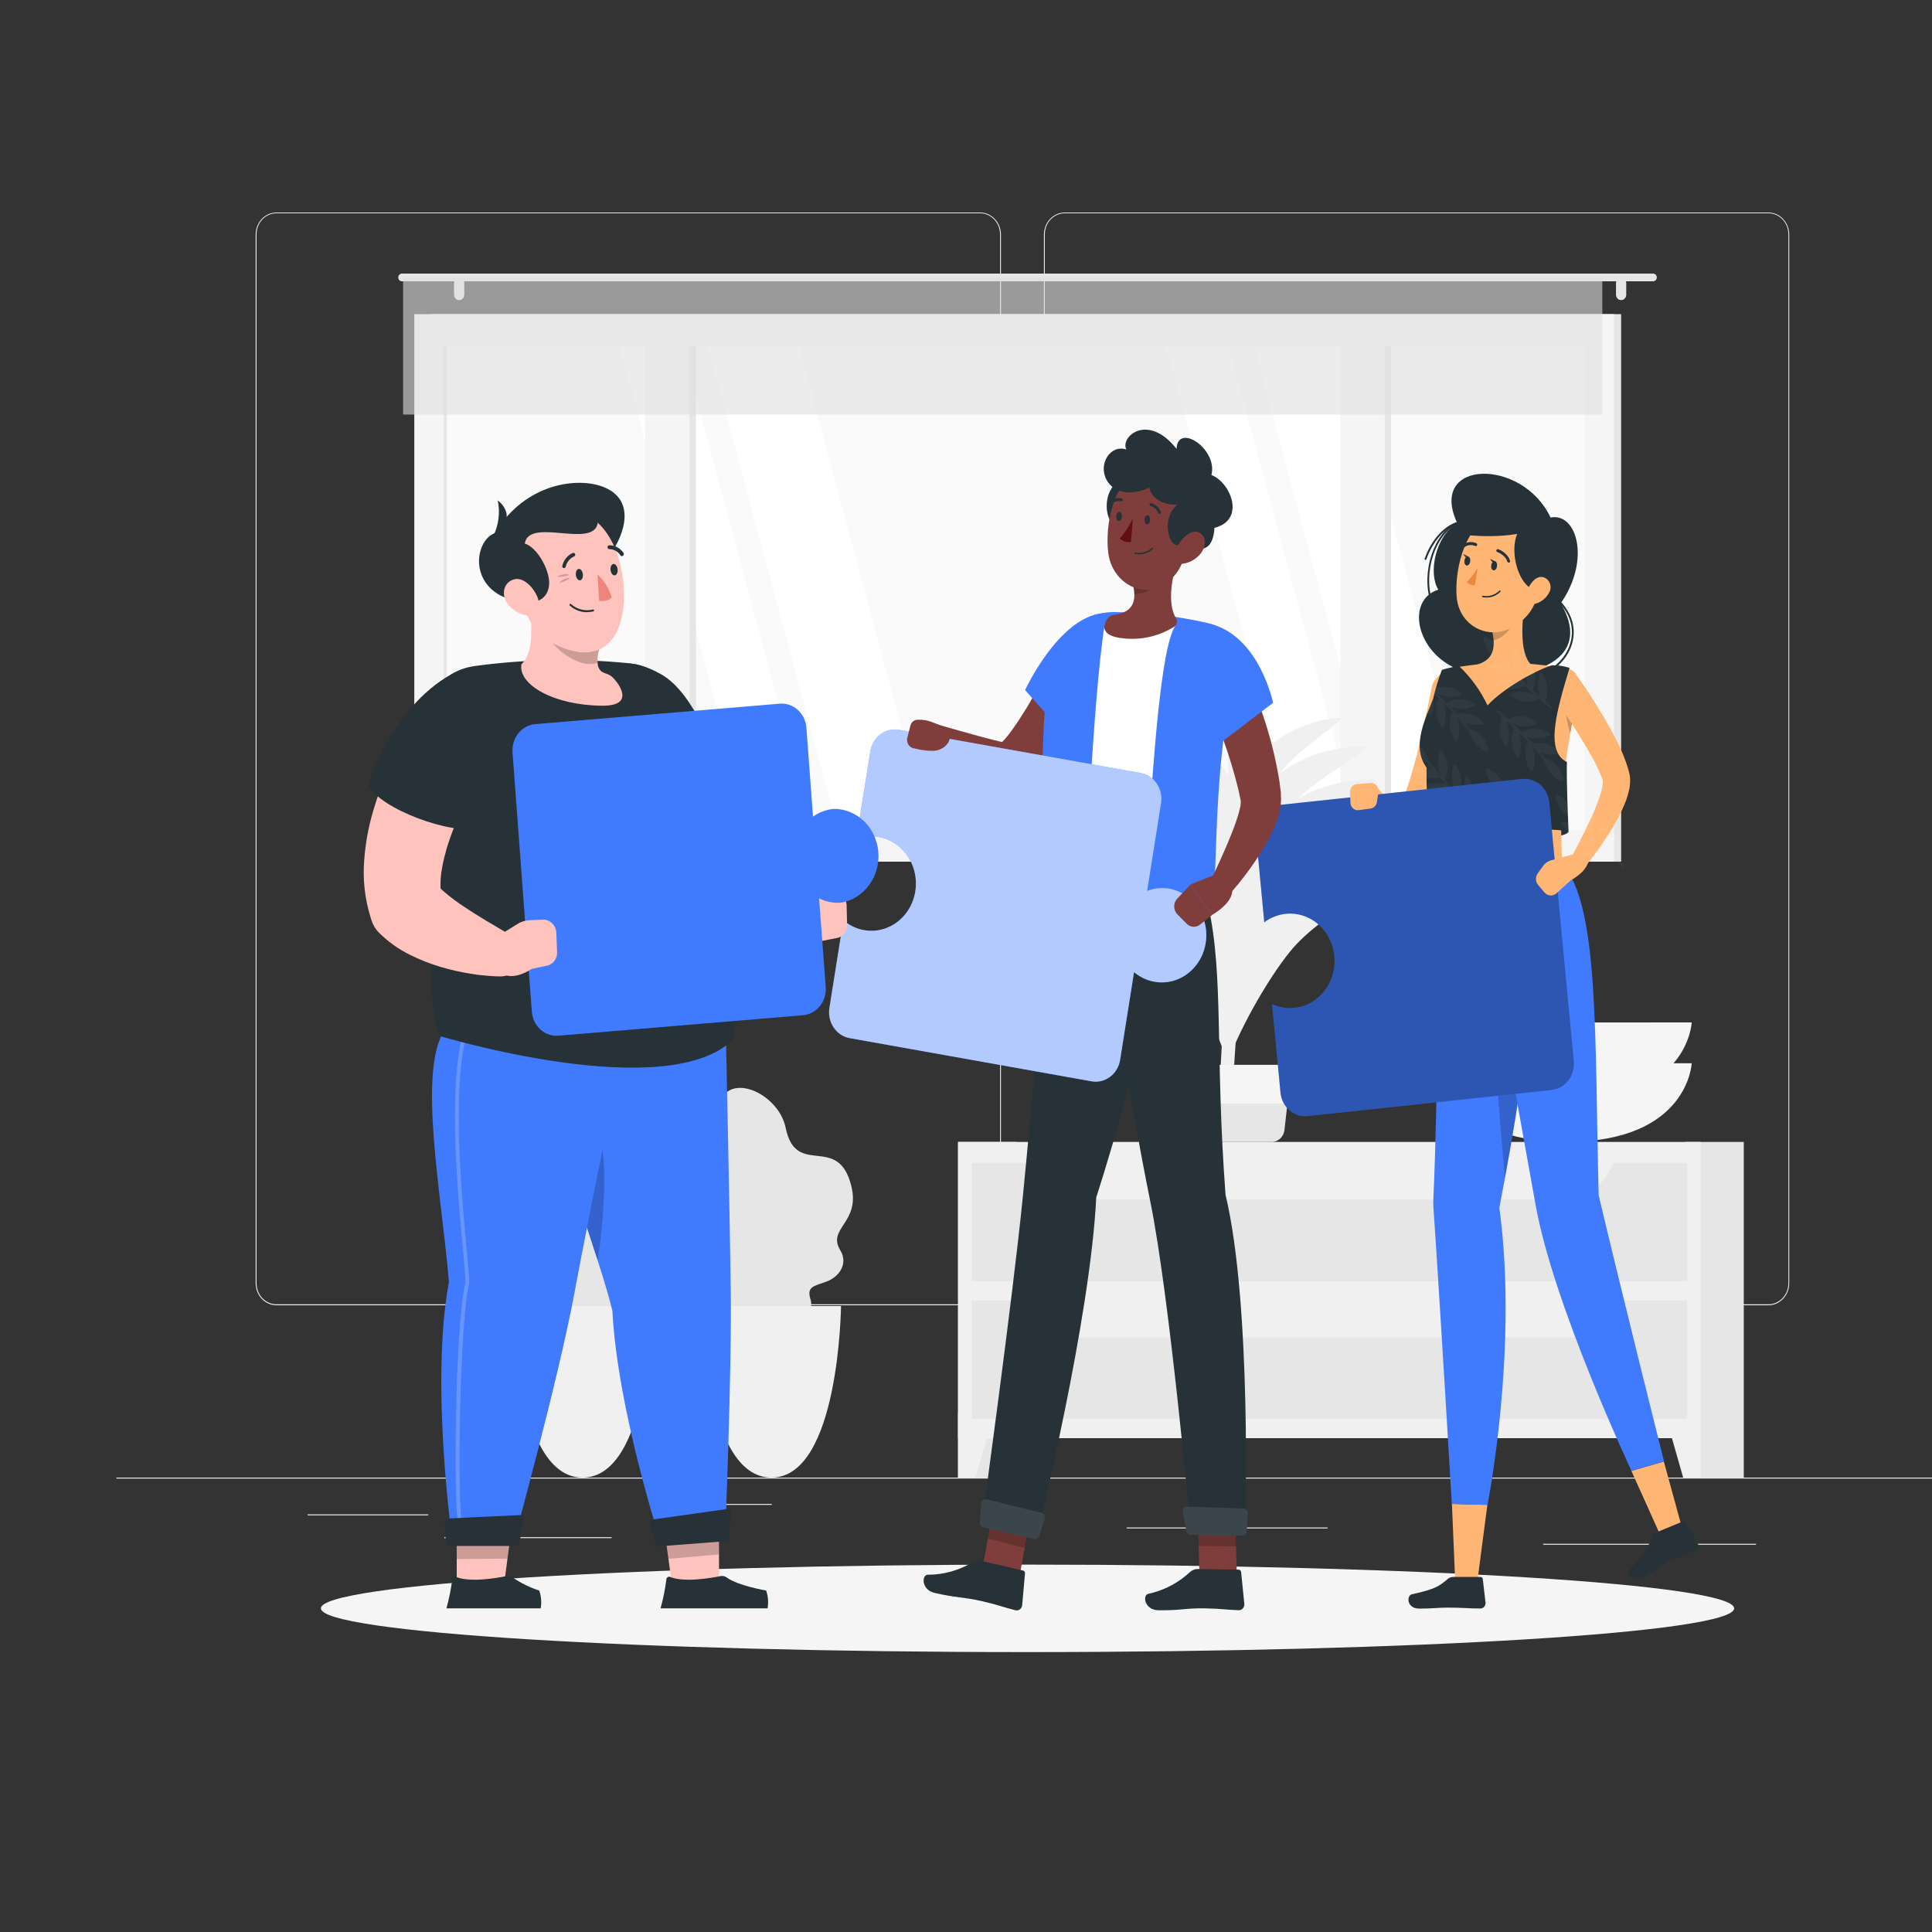 <svg width="548" height="548" viewBox="0 0 548 548" fill="none" xmlns="http://www.w3.org/2000/svg">
<rect x="0" y="0" width="548" height="548" fill="#333333" stroke="none"/>
<g clip-path="url(#clip0)">
<path d="M549.886 419.11H33.012V419.384H549.886V419.11Z" fill="#EBEBEB"/>
<path d="M121.48 429.544H87.243V429.818H121.48V429.544Z" fill="#EBEBEB"/>
<path d="M218.911 426.574H191.63V426.848H218.911V426.574Z" fill="#EBEBEB"/>
<path d="M173.488 436.011H126.018V436.285H173.488V436.011Z" fill="#EBEBEB"/>
<path d="M498.096 437.885H475.767V438.159H498.096V437.885Z" fill="#EBEBEB"/>
<path d="M470.743 437.885H437.694V438.159H470.743V437.885Z" fill="#EBEBEB"/>
<path d="M376.558 433.26H319.577V433.534H376.558V433.26Z" fill="#EBEBEB"/>
<path d="M278.01 370.229H78.404C76.84 370.226 75.341 369.565 74.237 368.392C73.132 367.219 72.511 365.629 72.511 363.971V66.483C72.525 64.835 73.152 63.259 74.255 62.097C75.358 60.936 76.849 60.283 78.404 60.28H278.01C279.576 60.28 281.077 60.939 282.184 62.113C283.291 63.287 283.913 64.878 283.913 66.538V363.971C283.913 365.63 283.291 367.222 282.184 368.396C281.077 369.57 279.576 370.229 278.01 370.229V370.229ZM78.404 60.499C76.909 60.502 75.476 61.134 74.419 62.256C73.363 63.378 72.77 64.898 72.77 66.483V363.971C72.77 365.556 73.363 367.076 74.419 368.198C75.476 369.32 76.909 369.952 78.404 369.955H278.01C279.507 369.952 280.941 369.321 281.999 368.199C283.056 367.077 283.652 365.557 283.655 363.971V66.483C283.652 64.897 283.056 63.377 281.999 62.255C280.941 61.133 279.507 60.502 278.01 60.499H78.404Z" fill="#EBEBEB"/>
<path d="M501.621 370.229H302.004C300.439 370.226 298.939 369.566 297.833 368.393C296.727 367.22 296.104 365.63 296.101 363.971V66.483C296.117 64.834 296.746 63.258 297.851 62.097C298.956 60.936 300.448 60.283 302.004 60.28H501.621C503.174 60.286 504.662 60.94 505.763 62.101C506.864 63.263 507.489 64.837 507.503 66.483V363.971C507.503 365.627 506.884 367.215 505.781 368.388C504.679 369.561 503.183 370.223 501.621 370.229V370.229ZM302.004 60.499C300.508 60.502 299.074 61.133 298.016 62.255C296.958 63.377 296.362 64.897 296.36 66.483V363.971C296.362 365.557 296.958 367.077 298.016 368.199C299.074 369.321 300.508 369.952 302.004 369.955H501.621C503.117 369.952 504.551 369.321 505.609 368.199C506.667 367.077 507.262 365.557 507.265 363.971V66.483C507.262 64.897 506.667 63.377 505.609 62.255C504.551 61.133 503.117 60.502 501.621 60.499H302.004Z" fill="#EBEBEB"/>
<path d="M122.163 244.397L459.826 244.397V89.105L122.163 89.105V244.397Z" fill="#E6E6E6"/>
<path d="M117.511 244.397L457.8 244.397V89.105L117.511 89.105V244.397Z" fill="#F5F5F5"/>
<path d="M449.447 235.443V98.059L125.853 98.059V235.443L449.447 235.443Z" fill="#FAFAFA"/>
<path d="M263.445 235.443L226.54 98.07H200.789L237.694 235.443H263.445Z" fill="white"/>
<path d="M230.386 235.443L193.491 98.07H175.752L212.657 235.443H230.386Z" fill="white"/>
<path d="M418.373 235.443L381.478 98.07H355.717L392.622 235.443H418.373Z" fill="white"/>
<path d="M385.324 235.443L348.419 98.07H330.69L367.585 235.443H385.324Z" fill="white"/>
<path d="M197.388 235.443V98.059H187.423V235.443H197.388Z" fill="#E6E6E6"/>
<path d="M394.555 235.454V98.07H384.59V235.454H394.555Z" fill="#E6E6E6"/>
<path d="M195.59 241.131V91.406H182.999V241.131H195.59Z" fill="#F5F5F5"/>
<path d="M392.767 241.131V91.406H380.176V241.131H392.767Z" fill="#F5F5F5"/>
<path d="M126.742 235.454L126.742 98.07H125.853L125.853 235.454H126.742Z" fill="#E6E6E6"/>
<path d="M113.996 77.597H468.903C469.177 77.597 469.44 77.712 469.633 77.918C469.827 78.123 469.936 78.402 469.936 78.693C469.936 78.984 469.827 79.262 469.633 79.468C469.44 79.673 469.177 79.789 468.903 79.789H113.996C113.722 79.789 113.459 79.673 113.265 79.468C113.071 79.262 112.962 78.984 112.962 78.693C112.962 78.402 113.071 78.123 113.265 77.918C113.459 77.712 113.722 77.597 113.996 77.597Z" fill="#E6E6E6"/>
<path d="M459.816 85.126C460.201 85.126 460.57 84.965 460.843 84.678C461.116 84.39 461.271 84 461.273 83.592V80.304C461.273 79.894 461.12 79.501 460.847 79.211C460.573 78.921 460.202 78.758 459.816 78.758V78.758C459.431 78.761 459.063 78.925 458.792 79.215C458.521 79.504 458.369 79.896 458.369 80.304V83.592C458.369 83.999 458.521 84.389 458.792 84.677C459.064 84.965 459.432 85.126 459.816 85.126V85.126Z" fill="#E6E6E6"/>
<path d="M130.236 85.126C130.621 85.126 130.99 84.965 131.263 84.678C131.536 84.39 131.691 84 131.694 83.592V80.304C131.694 79.894 131.54 79.501 131.267 79.211C130.993 78.921 130.623 78.758 130.236 78.758V78.758C129.851 78.761 129.483 78.925 129.212 79.215C128.941 79.504 128.789 79.896 128.789 80.304V83.592C128.789 83.999 128.941 84.389 129.213 84.677C129.484 84.965 129.852 85.126 130.236 85.126V85.126Z" fill="#E6E6E6"/>
<path opacity="0.6" d="M114.337 117.579L454.482 117.579V78.737L114.337 78.737V117.579Z" fill="#E0E0E0"/>
<path d="M234.345 363.543C238.015 362.228 240.671 358.48 238.346 354.633C234.49 348.276 244.135 346.961 241.447 336.297C237.632 321.281 225.775 334.291 222.839 319.857C220.699 309.368 204.087 302.496 203.436 316.306C202.723 331.419 195.579 321.545 193.987 338.357C192.892 349.975 208.46 351.663 203.839 355.301C200.438 357.954 198.422 362.579 203.167 365.746C209.638 370.053 203.529 373.418 207.933 376.421C212.336 379.424 213.039 374.635 219.862 376.969C225.961 379.052 231.13 372.662 229.92 368.662C228.752 364.968 230.665 364.869 234.345 363.543Z" fill="#E6E6E6"/>
<path d="M199.084 370.448C199.084 370.448 199.58 419.11 218.818 419.11C238.056 419.11 238.552 370.448 238.552 370.448H199.084Z" fill="#F0F0F0"/>
<path d="M180.776 363.543C184.436 362.228 187.103 358.48 184.766 354.633C180.91 348.276 190.566 346.961 187.868 336.297C184.043 321.281 172.186 334.291 169.26 319.857C167.12 309.368 150.508 302.496 149.857 316.306C149.143 331.419 142 321.545 140.408 338.357C139.312 349.975 154.881 351.663 150.26 355.301C146.859 357.954 144.843 362.579 149.598 365.746C156.059 370.053 149.96 373.418 154.353 376.421C158.747 379.424 159.46 374.635 166.283 376.969C172.392 379.052 177.561 372.662 176.341 368.662C175.173 364.968 177.086 364.869 180.776 363.543Z" fill="#E6E6E6"/>
<path d="M145.505 370.448C145.505 370.448 146.011 419.11 165.239 419.11C184.467 419.11 184.973 370.448 184.973 370.448H145.505Z" fill="#F0F0F0"/>
<path d="M348.977 316.613C351.748 284.094 353.681 231.311 352.182 213.654C352.158 213.356 352.077 213.066 351.944 212.802C351.811 212.538 351.628 212.306 351.407 212.12V212.12C351.109 211.872 350.75 211.722 350.372 211.69C349.995 211.657 349.617 211.744 349.286 211.938C348.955 212.132 348.685 212.426 348.511 212.782C348.336 213.138 348.265 213.54 348.305 213.939C348.574 222.707 348.874 244.55 347.272 282.275C346.455 301.049 345.276 313.905 346.083 316.613H348.977Z" fill="#F0F0F0"/>
<path d="M357.516 249.274C364.153 240.506 377.695 234.193 391.495 234.226C396.912 234.226 375.007 244.474 365.9 255.774C358.829 264.542 350.848 279.316 348.14 287.503C349.887 270.263 350.89 258.086 357.516 249.274Z" fill="#F0F0F0"/>
<path d="M343.654 249.187C337.1 239.498 321.945 232.045 305.56 231.201C299.12 230.872 323.609 243.027 332.737 255.489C339.839 265.166 347.117 281.212 349.112 290.002C349.598 271.808 350.218 258.875 343.654 249.187Z" fill="#F0F0F0"/>
<path d="M357.516 263.424C364.153 254.656 377.695 248.343 391.495 248.375C396.912 248.375 375.007 258.623 365.9 269.923C358.829 278.691 350.848 293.465 348.14 301.707C349.887 284.412 350.89 272.235 357.516 263.424Z" fill="#F0F0F0"/>
<path d="M343.654 264.136C337.1 254.447 321.945 246.995 305.56 246.151C299.12 245.822 323.609 257.977 332.737 270.438C339.839 280.127 347.117 296.161 349.112 304.951C349.598 286.692 350.218 273.814 343.654 264.136Z" fill="#F0F0F0"/>
<path d="M356.327 215.989C360.669 209.413 369.962 204.327 379.669 203.637C383.484 203.363 368.453 211.703 362.457 220.077C357.795 226.653 352.719 237.416 351.086 243.323C351.717 231.146 351.975 222.488 356.327 215.989Z" fill="#F0F0F0"/>
<path d="M347.685 218.751C343.064 211.923 332.386 206.695 320.808 206.081C316.27 205.851 333.523 214.422 339.963 223.2C344.966 230.018 350.094 241.328 351.5 247.521C351.872 234.665 352.316 225.579 347.685 218.751Z" fill="#F0F0F0"/>
<path d="M357.816 224.483C363.429 217.019 374.893 211.714 386.585 211.736C391.175 211.736 372.629 220.417 364.876 229.985C358.881 237.416 352.13 249.921 349.825 256.859C351.407 242.216 352.203 231.936 357.816 224.483Z" fill="#F0F0F0"/>
<path d="M346.414 228.45C340.852 220.296 328.023 213.939 314.192 213.227C308.744 212.942 329.47 223.244 337.203 233.788C343.137 241.986 349.339 255.565 351.034 263.04C351.407 247.565 351.965 236.659 346.414 228.45Z" fill="#F0F0F0"/>
<path d="M358.188 234.829C364.246 226.784 376.62 221.052 389.2 221.085C394.152 221.085 374.149 230.445 365.827 240.813C359.367 248.836 352.079 262.317 349.598 269.802C351.221 254.009 352.13 242.874 358.188 234.829Z" fill="#F0F0F0"/>
<path d="M345.535 239.235C339.332 230.127 325.129 223.124 309.716 222.335C303.668 222.017 326.679 233.448 335.27 245.164C341.948 254.272 348.791 269.353 350.673 277.617C351.117 260.453 351.706 248.354 345.535 239.235Z" fill="#F0F0F0"/>
<path d="M330.328 311.122L331.362 320.251C331.418 321.238 331.826 322.165 332.504 322.843C333.182 323.522 334.079 323.9 335.011 323.901H360.71C361.643 323.9 362.539 323.522 363.218 322.843C363.896 322.165 364.304 321.238 364.36 320.251L365.393 311.122C365.421 310.595 365.348 310.069 365.177 309.574C365.006 309.079 364.742 308.626 364.4 308.243C364.059 307.86 363.647 307.555 363.19 307.347C362.733 307.139 362.241 307.033 361.744 307.033H333.978C333.481 307.033 332.988 307.139 332.532 307.347C332.075 307.555 331.663 307.86 331.321 308.243C330.98 308.626 330.715 309.079 330.545 309.574C330.374 310.069 330.3 310.595 330.328 311.122V311.122Z" fill="#E6E6E6"/>
<path d="M328.799 313.051H366.913C367.183 313.05 367.443 312.945 367.645 312.755C367.846 312.566 367.976 312.304 368.009 312.02L368.918 303.318C368.934 303.155 368.918 302.991 368.87 302.835C368.822 302.679 368.744 302.536 368.641 302.414C368.538 302.292 368.412 302.194 368.271 302.127C368.13 302.06 367.977 302.025 367.823 302.025H327.889C327.734 302.025 327.582 302.06 327.441 302.127C327.3 302.194 327.174 302.292 327.07 302.414C326.967 302.536 326.889 302.679 326.841 302.835C326.794 302.991 326.777 303.155 326.793 303.318L327.703 312.02C327.736 312.304 327.865 312.566 328.067 312.755C328.269 312.945 328.529 313.05 328.799 313.051V313.051Z" fill="#F5F5F5"/>
<path d="M271.746 419.11H288.307V323.901H271.746V419.11Z" fill="#E6E6E6"/>
<path d="M276.708 419.111H271.746V400.884H281.908L276.708 419.111Z" fill="#F0F0F0"/>
<path d="M478.051 419.11H494.612V323.901H478.051V419.11Z" fill="#E6E6E6"/>
<path d="M271.746 407.931H482.393V323.901H271.746V407.931Z" fill="#F0F0F0"/>
<path d="M477.421 419.111H482.383V400.884H472.221L477.421 419.111Z" fill="#F0F0F0"/>
<path d="M275.592 363.445H478.537V329.819H275.592V363.445Z" fill="#E6E6E6"/>
<path d="M305.332 340.264H445.478C450.316 340.264 454.947 336.11 458.286 328.789H292.535C295.863 336.11 300.494 340.264 305.332 340.264Z" fill="#F0F0F0"/>
<path d="M275.592 402.495H478.537V368.87H275.592V402.495Z" fill="#E6E6E6"/>
<path d="M305.332 379.315H445.478C450.316 379.315 454.947 375.172 458.286 367.851H292.535C295.863 375.172 300.494 379.315 305.332 379.315Z" fill="#F0F0F0"/>
<path d="M479.84 301.586C479.84 301.586 478.93 323.901 444.217 323.901C409.503 323.901 408.604 301.586 408.604 301.586H479.84Z" fill="#F5F5F5"/>
<path d="M479.84 290.002C479.84 290.002 478.93 312.36 444.217 312.36C409.503 312.36 408.604 290.046 408.604 290.046L479.84 290.002Z" fill="#F5F5F5"/>
<path d="M291.449 468.606C402.146 468.606 491.883 463.051 491.883 456.199C491.883 449.347 402.146 443.792 291.449 443.792C180.753 443.792 91.016 449.347 91.016 456.199C91.016 463.051 180.753 468.606 291.449 468.606Z" fill="#F5F5F5"/>
<path d="M413.328 148.366C407.126 151.96 405.058 162.614 407.963 167.25C397.212 170.669 402.794 190.266 420.368 191.362C437.942 192.458 451.318 185.651 442.687 171.119C451.225 158.92 447.297 145.297 439.813 146.798C431.781 129.734 404.882 130.238 413.328 148.366Z" fill="#263238"/>
<path d="M432.039 192.677C429.328 192.668 426.67 191.88 424.348 190.397C424.311 190.383 424.277 190.36 424.249 190.33C424.221 190.301 424.2 190.265 424.187 190.226C424.173 190.186 424.168 190.144 424.172 190.102C424.176 190.061 424.188 190.02 424.208 189.984C424.228 189.948 424.256 189.917 424.288 189.894C424.321 189.87 424.358 189.855 424.397 189.848C424.436 189.841 424.476 189.844 424.514 189.855C424.552 189.867 424.587 189.887 424.617 189.915C427.612 191.816 431.151 192.514 434.59 191.882C438.029 191.251 441.141 189.331 443.359 186.473C446.181 182.769 447.494 176.829 442.563 171.283C442.539 171.256 442.52 171.225 442.508 171.191C442.496 171.156 442.49 171.12 442.491 171.083C442.492 171.047 442.499 171.011 442.514 170.977C442.528 170.944 442.548 170.914 442.573 170.888C442.598 170.863 442.628 170.843 442.66 170.83C442.692 170.817 442.727 170.811 442.761 170.812C442.796 170.813 442.83 170.821 442.861 170.836C442.893 170.851 442.921 170.873 442.945 170.899C448.052 176.708 446.718 182.955 443.762 186.824C442.33 188.649 440.538 190.118 438.513 191.129C436.487 192.14 434.278 192.669 432.039 192.677V192.677Z" fill="#263238"/>
<path d="M406.02 170.888C405.967 170.887 405.916 170.868 405.873 170.835C405.831 170.802 405.799 170.755 405.782 170.702C403.032 162.351 406.712 151.138 413.215 148.07C413.278 148.046 413.348 148.047 413.41 148.073C413.473 148.099 413.525 148.149 413.556 148.212C413.569 148.245 413.577 148.281 413.577 148.317C413.578 148.353 413.572 148.389 413.559 148.423C413.547 148.456 413.528 148.487 413.505 148.513C413.481 148.539 413.453 148.56 413.421 148.574C407.136 151.533 403.59 162.405 406.268 170.494C406.279 170.528 406.284 170.565 406.281 170.601C406.279 170.638 406.27 170.673 406.255 170.706C406.239 170.739 406.218 170.768 406.192 170.792C406.166 170.815 406.135 170.833 406.102 170.845L406.02 170.888Z" fill="#263238"/>
<path d="M404.335 158.821H404.242C404.179 158.794 404.128 158.743 404.099 158.678C404.07 158.613 404.066 158.539 404.086 158.471C405.947 153.243 409.462 149.264 413.246 148.081C413.311 148.06 413.382 148.069 413.442 148.103C413.502 148.138 413.547 148.197 413.566 148.267C413.585 148.337 413.577 148.412 413.544 148.475C413.511 148.539 413.456 148.586 413.39 148.607C409.762 149.703 406.381 153.594 404.572 158.668C404.551 158.715 404.517 158.754 404.475 158.782C404.432 158.809 404.384 158.823 404.335 158.821Z" fill="#263238"/>
<path d="M418.807 450.357L412.832 450.368L411.829 426.574L421.888 426.837L418.807 450.357Z" fill="#FFB573"/>
<path d="M408.418 245.033C408.418 245.033 407.891 311.067 406.578 339.815C406.526 340.669 406.526 341.525 406.578 342.379C408.542 371.193 411.798 426.574 411.798 426.574L421.919 426.848C421.919 426.848 430.737 382.625 425.278 342.566C434.055 297.257 438.779 256.826 430.83 245.022L408.418 245.033Z" fill="#407BFF"/>
<path opacity="0.2" d="M425.371 271.26C422.27 282.286 425.289 317.73 426.891 334.083C429.072 322.268 430.933 310.902 432.308 300.425L425.371 271.26Z" fill="black"/>
<path d="M412.16 447.289H419.923C420.087 447.282 420.246 447.342 420.369 447.456C420.492 447.57 420.569 447.73 420.585 447.902L421.371 454.643C421.375 454.851 421.34 455.059 421.267 455.253C421.195 455.447 421.087 455.623 420.949 455.772C420.811 455.921 420.647 456.04 420.465 456.121C420.284 456.201 420.089 456.243 419.892 456.243C416.471 456.243 414.837 455.98 410.527 455.991C407.87 455.991 406.268 456.276 402.598 456.276C398.928 456.276 398.928 452.549 400.468 452.21C407.384 450.686 408.273 449.842 410.682 447.826C411.105 447.477 411.625 447.288 412.16 447.289Z" fill="#263238"/>
<path d="M414.713 196.436C414.331 198.705 413.897 200.82 413.432 203.012C412.966 205.204 412.491 207.396 411.943 209.588C410.858 213.972 409.731 218.268 408.242 222.609C407.495 224.852 406.625 227.048 405.637 229.185C405.089 230.37 404.457 231.51 403.745 232.593C403.539 232.889 403.353 233.174 403.084 233.503C402.826 233.852 402.539 234.175 402.226 234.467C401.433 235.261 400.478 235.85 399.435 236.188C398.341 236.539 397.181 236.588 396.065 236.331C395.186 236.115 394.347 235.744 393.584 235.235C392.425 234.448 391.398 233.463 390.544 232.319C389.078 230.385 387.91 228.217 387.081 225.897C386.9 225.403 386.884 224.858 387.037 224.354C387.19 223.85 387.502 223.417 387.921 223.129C388.34 222.84 388.84 222.714 389.337 222.771C389.834 222.828 390.297 223.065 390.648 223.442L390.772 223.584C392.055 225.021 393.437 226.354 394.907 227.574C395.481 228.039 396.119 228.408 396.799 228.67C397.047 228.735 397.222 228.735 397.243 228.67C397.264 228.604 397.098 228.56 396.954 228.571C396.809 228.582 396.716 228.637 396.757 228.571C396.806 228.475 396.861 228.384 396.923 228.297C397.025 228.164 397.115 228.021 397.191 227.869C397.625 227.115 398.005 226.327 398.329 225.513C399.081 223.635 399.744 221.719 400.313 219.77C401.492 215.759 402.567 211.583 403.497 207.385C404.428 203.188 405.348 198.902 406.175 194.715C406.429 193.558 407.097 192.55 408.038 191.904C408.979 191.258 410.12 191.024 411.22 191.251C412.321 191.478 413.295 192.149 413.939 193.122C414.583 194.095 414.845 195.295 414.672 196.469L414.713 196.436Z" fill="#FFB573"/>
<path d="M405.317 236.067C405.317 238.764 444.951 239.29 444.951 235.728L424.699 230.248L405.317 236.067" fill="#263238"/>
<path d="M412.594 189.367C423.044 187.514 433.72 187.625 444.134 189.696C444.745 189.798 445.329 190.032 445.851 190.384C446.374 190.735 446.823 191.196 447.17 191.738C447.518 192.28 447.757 192.892 447.873 193.536C447.989 194.18 447.98 194.843 447.845 195.483C442.242 222.083 442.563 231.026 443.1 245.033H408.428C406.692 221.666 405.771 208.328 405.544 200.754C405.358 194.979 407.229 190.211 412.594 189.367Z" fill="#FFB573"/>
<path opacity="0.2" d="M444.031 197.094C443.812 200.806 444.276 204.528 445.395 208.054C445.84 205.522 446.356 202.804 446.946 199.834L444.031 197.094Z" fill="black"/>
<path d="M432.752 169.946C431.719 175.261 430.778 185.027 434.293 188.578C434.293 188.578 432.918 193.981 423.593 193.981C413.328 193.981 418.683 188.578 418.683 188.578C424.286 187.153 424.141 182.747 423.17 178.615L432.752 169.946Z" fill="#FFB573"/>
<path opacity="0.2" d="M428.845 173.486L423.17 178.648C423.411 179.611 423.573 180.593 423.655 181.585C425.795 181.256 428.731 178.769 428.958 176.39C429.086 175.423 429.047 174.439 428.845 173.486V173.486Z" fill="black"/>
<path d="M438.169 160.718C436.246 169.387 435.616 173.102 430.716 176.84C423.356 182.473 413.721 178.089 413.142 168.981C412.625 160.794 415.84 147.982 424.513 145.965C426.418 145.51 428.402 145.578 430.275 146.163C432.148 146.748 433.849 147.831 435.217 149.309C436.585 150.786 437.574 152.61 438.091 154.607C438.607 156.603 438.634 158.707 438.169 160.718V160.718Z" fill="#FFB573"/>
<path d="M435.047 147.675C426.384 148.694 429.02 165.814 435.533 167.469C443.162 163.512 447.866 148.486 435.047 147.675Z" fill="#263238"/>
<path d="M477.452 434.685L471.466 436.614L462.731 417.214L471.942 414.551L477.452 434.685Z" fill="#FFB573"/>
<path d="M469.74 434.674L477.431 431.517C477.566 431.462 477.714 431.459 477.85 431.51C477.987 431.56 478.102 431.66 478.175 431.791L481.618 437.951C481.7 438.104 481.751 438.275 481.765 438.451C481.78 438.627 481.759 438.804 481.703 438.971C481.647 439.137 481.557 439.289 481.441 439.416C481.325 439.542 481.184 439.641 481.028 439.704C478.33 440.8 477.028 441.359 473.647 442.751C471.58 443.606 468.334 446.456 465.46 447.628C462.586 448.801 461.325 446.017 462.359 445.053C465.16 442.461 467.366 439.226 468.809 435.594C468.897 435.382 469.025 435.19 469.185 435.032C469.345 434.874 469.534 434.752 469.74 434.674V434.674Z" fill="#263238"/>
<path d="M417.939 245.033C417.939 245.033 430.685 314.157 435.512 341.481C440.505 369.977 462.752 417.171 462.752 417.171L471.983 414.496C471.983 414.496 459.34 364.014 453.448 338.993C452.29 293.684 453.655 256.793 443.11 244.989L417.939 245.033Z" fill="#407BFF"/>
<path d="M424.606 160.663C424.493 161.375 424.048 161.89 423.573 161.759C423.097 161.627 422.87 161.035 422.983 160.323C423.097 159.611 423.552 159.095 424.017 159.172C424.482 159.249 424.73 159.95 424.606 160.663Z" fill="#263238"/>
<path d="M417.008 159.293C416.895 160.005 416.44 160.52 415.975 160.389C415.509 160.257 415.272 159.676 415.385 158.953C415.499 158.23 415.954 157.725 416.419 157.857C416.884 157.988 417.122 158.58 417.008 159.293Z" fill="#263238"/>
<path d="M416.605 157.934L415.065 157.145C415.065 157.145 415.685 158.635 416.605 157.934Z" fill="#263238"/>
<path d="M419.138 161.002C418.284 162.518 417.241 163.904 416.037 165.123C416.338 165.443 416.701 165.69 417.101 165.847C417.5 166.004 417.927 166.067 418.352 166.033L419.138 161.002Z" fill="#ED893E"/>
<path d="M421.557 169.486C421.21 169.486 420.864 169.453 420.523 169.387C420.497 169.383 420.472 169.373 420.45 169.359C420.427 169.345 420.408 169.326 420.392 169.303C420.377 169.281 420.366 169.255 420.36 169.228C420.354 169.201 420.353 169.173 420.358 169.146C420.368 169.092 420.397 169.043 420.439 169.011C420.481 168.978 420.533 168.964 420.585 168.97C421.42 169.139 422.28 169.098 423.097 168.85C423.913 168.603 424.664 168.156 425.289 167.546C425.307 167.524 425.329 167.507 425.354 167.496C425.379 167.484 425.406 167.478 425.433 167.478C425.461 167.478 425.488 167.484 425.512 167.496C425.537 167.507 425.56 167.524 425.578 167.546C425.613 167.586 425.632 167.639 425.632 167.694C425.632 167.748 425.613 167.801 425.578 167.842C424.496 168.932 423.05 169.523 421.557 169.486V169.486Z" fill="#263238"/>
<path d="M439.348 168.192C438.524 169.676 437.184 170.758 435.616 171.206C433.548 171.765 432.515 169.781 433.156 167.721C433.703 165.869 435.461 163.337 437.539 163.677C437.99 163.764 438.414 163.969 438.772 164.273C439.13 164.577 439.411 164.97 439.59 165.418C439.77 165.865 439.841 166.353 439.799 166.837C439.757 167.322 439.602 167.787 439.348 168.192Z" fill="#FFB573"/>
<path d="M427.904 159.567C427.82 159.566 427.739 159.537 427.672 159.483C427.605 159.43 427.556 159.356 427.532 159.271C426.984 157.397 424.72 156.586 424.699 156.586C424.648 156.569 424.601 156.543 424.56 156.506C424.519 156.47 424.486 156.426 424.462 156.376C424.438 156.325 424.423 156.271 424.42 156.214C424.416 156.158 424.423 156.102 424.441 156.048C424.456 155.994 424.482 155.944 424.516 155.901C424.55 155.858 424.592 155.822 424.639 155.796C424.686 155.771 424.738 155.756 424.791 155.752C424.844 155.748 424.897 155.756 424.948 155.774C425.051 155.774 427.625 156.728 428.297 159.062C428.313 159.116 428.319 159.173 428.314 159.23C428.309 159.286 428.293 159.341 428.268 159.39C428.243 159.44 428.209 159.485 428.168 159.521C428.127 159.556 428.079 159.583 428.028 159.599L427.904 159.567Z" fill="#263238"/>
<path d="M415.313 155.15C415.244 155.149 415.177 155.129 415.117 155.093C415.057 155.056 415.007 155.004 414.972 154.942C414.92 154.843 414.907 154.726 414.936 154.617C414.965 154.508 415.034 154.416 415.127 154.361C415.671 154.012 416.287 153.806 416.921 153.76C417.556 153.714 418.192 153.83 418.776 154.098C418.87 154.149 418.941 154.238 418.974 154.344C419.007 154.451 418.999 154.567 418.952 154.668C418.903 154.767 418.82 154.843 418.719 154.877C418.618 154.912 418.509 154.904 418.414 154.854V154.854C417.948 154.651 417.443 154.568 416.94 154.61C416.437 154.651 415.951 154.818 415.52 155.095C415.458 155.135 415.386 155.154 415.313 155.15V155.15Z" fill="#263238"/>
<path d="M446.966 191.219C449.913 195.307 452.59 199.439 455.133 203.801C456.394 205.993 457.635 208.185 458.772 210.52C460.007 212.939 461.028 215.474 461.821 218.093C461.935 218.444 462.018 218.849 462.111 219.189L462.183 219.507L462.276 219.967C462.318 220.254 462.346 220.543 462.359 220.833C462.406 221.784 462.34 222.738 462.162 223.672C461.868 225.152 461.428 226.596 460.85 227.979C459.83 230.423 458.627 232.776 457.252 235.015C454.635 239.32 451.693 243.392 448.455 247.192C448.1 247.613 447.611 247.879 447.081 247.94C446.552 248 446.02 247.85 445.589 247.518C445.158 247.187 444.858 246.698 444.748 246.145C444.638 245.593 444.725 245.017 444.992 244.529V244.474C447.276 240.254 449.54 235.914 451.494 231.618C452.452 229.546 453.284 227.412 453.986 225.228C454.287 224.301 454.495 223.342 454.606 222.367C454.644 222.08 454.644 221.789 454.606 221.502V221.436V221.304C454.533 221.085 454.482 220.888 454.389 220.658C453.584 218.603 452.637 216.614 451.556 214.706C450.419 212.679 449.21 210.651 447.969 208.624C445.447 204.612 442.8 200.579 440.113 196.677C439.469 195.698 439.209 194.492 439.39 193.314C439.57 192.136 440.177 191.078 441.08 190.366C441.983 189.653 443.112 189.342 444.228 189.497C445.345 189.652 446.36 190.262 447.059 191.197L446.966 191.219Z" fill="#FFB573"/>
<path d="M424.214 159.304L422.673 158.515C422.673 158.515 423.283 160.016 424.214 159.304Z" fill="#263238"/>
<path d="M406.516 198.135C407.154 195.37 407.977 192.656 408.976 190.014C410.562 189.511 412.183 189.145 413.824 188.918C417.168 192.059 419.918 195.845 421.929 200.075C426.364 195.318 434.851 190.507 440.02 188.753C441.768 188.636 443.522 188.87 445.188 189.444C441.663 201.237 438.066 213.095 444.444 216.142C444.33 221.743 444.63 228.691 444.899 235.717C438.872 235.015 414.972 233.799 405.265 236.056C404.769 228.932 404.593 222.904 404.624 217.698C400.107 211.594 404.634 203.286 406.516 198.135Z" fill="#263238"/>
<g opacity="0.2">
<path opacity="0.2" d="M416.016 220.066C415.962 220.073 415.911 220.095 415.867 220.129C415.823 220.164 415.789 220.21 415.768 220.263C415.035 222.443 415.057 224.828 415.83 226.993C415.117 226.357 414.414 225.732 413.762 225.096C414.345 223.777 414.57 222.311 414.413 220.864C414.256 219.417 413.723 218.044 412.873 216.898C412.841 216.854 412.798 216.818 412.75 216.795C412.701 216.772 412.647 216.762 412.594 216.767C412.539 216.771 412.487 216.792 412.443 216.827C412.399 216.862 412.366 216.91 412.346 216.964C411.589 219.205 411.637 221.663 412.481 223.869C411.55 222.97 410.661 222.072 409.844 221.206C410.455 219.879 410.7 218.397 410.552 216.93C410.404 215.462 409.868 214.068 409.007 212.909C408.975 212.864 408.932 212.829 408.883 212.806C408.835 212.783 408.781 212.773 408.728 212.777C408.673 212.782 408.621 212.803 408.577 212.838C408.533 212.873 408.499 212.92 408.48 212.975C407.728 215.22 407.776 217.68 408.614 219.89C407.198 218.323 406.02 216.898 405.141 215.715C404.825 214.389 404.198 213.171 403.317 212.172C402.437 211.174 401.332 210.428 400.107 210.005C400.057 209.995 400.005 209.999 399.957 210.015C399.909 210.03 399.864 210.058 399.828 210.096C399.792 210.133 399.764 210.179 399.748 210.23C399.732 210.281 399.727 210.335 399.734 210.388C400.665 215.243 404.035 216.087 404.717 216.208C405.203 216.855 405.751 217.567 406.412 218.334C404.792 217.564 402.99 217.335 401.244 217.677C401.191 217.689 401.142 217.718 401.104 217.759C401.066 217.799 401.039 217.851 401.027 217.907C401.011 217.961 401.009 218.018 401.02 218.074C401.03 218.13 401.054 218.181 401.089 218.225C401.977 219.299 403.132 220.089 404.421 220.505C405.711 220.922 407.084 220.948 408.387 220.581C408.966 221.217 409.586 221.863 410.237 222.532C408.048 221.868 405.711 222.015 403.611 222.948C403.561 222.976 403.52 223.018 403.491 223.069C403.462 223.12 403.446 223.179 403.446 223.239C403.446 223.298 403.462 223.357 403.491 223.408C403.52 223.459 403.561 223.501 403.611 223.529C404.791 224.308 406.144 224.746 407.533 224.798C408.922 224.85 410.3 224.514 411.529 223.825C412.398 224.691 413.318 225.557 414.269 226.423C412.151 225.409 409.754 225.261 407.539 226.006C407.488 226.028 407.443 226.064 407.408 226.11C407.374 226.156 407.351 226.211 407.343 226.269C407.337 226.326 407.345 226.384 407.365 226.437C407.385 226.491 407.416 226.538 407.457 226.576C408.545 227.511 409.856 228.108 411.244 228.301C412.633 228.495 414.044 228.277 415.323 227.672L415.406 227.617C415.439 227.581 415.46 227.535 415.468 227.486L416.636 228.494C416.672 228.546 416.723 228.584 416.781 228.604C417.401 229.13 418.032 229.645 418.673 230.149C418.729 230.2 418.8 230.228 418.874 230.228C418.948 230.228 419.02 230.2 419.076 230.149V230.149C419.1 230.114 419.117 230.074 419.126 230.032C419.135 229.989 419.137 229.946 419.13 229.903C419.123 229.86 419.109 229.819 419.087 229.782C419.065 229.746 419.037 229.714 419.003 229.689C418.414 229.217 417.825 228.746 417.256 228.253C417.793 226.947 417.987 225.512 417.816 224.099C417.644 222.687 417.115 221.35 416.285 220.23C416.257 220.18 416.218 220.139 416.171 220.11C416.124 220.081 416.07 220.066 416.016 220.066V220.066Z" fill="white"/>
<path opacity="0.2" d="M405.823 203.089C405.877 203.082 405.929 203.06 405.972 203.025C406.016 202.991 406.05 202.945 406.071 202.892C406.804 200.712 406.782 198.326 406.009 196.162C406.723 196.798 407.426 197.423 408.077 198.058C407.495 199.378 407.269 200.843 407.426 202.291C407.583 203.738 408.116 205.111 408.966 206.256C408.998 206.301 409.041 206.337 409.09 206.36C409.138 206.383 409.192 206.392 409.245 206.388C409.3 206.383 409.352 206.362 409.396 206.327C409.44 206.292 409.474 206.245 409.493 206.191C410.25 203.95 410.202 201.492 409.359 199.286C410.289 200.184 411.178 201.083 411.995 201.949C411.384 203.276 411.139 204.758 411.287 206.225C411.435 207.693 411.971 209.086 412.832 210.246C412.865 210.291 412.907 210.326 412.956 210.349C413.005 210.372 413.058 210.382 413.111 210.377C413.166 210.373 413.218 210.352 413.262 210.317C413.306 210.282 413.34 210.234 413.359 210.18C414.111 207.934 414.063 205.475 413.225 203.264C414.641 204.832 415.82 206.256 416.698 207.44C417.014 208.765 417.641 209.984 418.522 210.983C419.402 211.981 420.507 212.727 421.733 213.15C421.782 213.159 421.834 213.156 421.882 213.14C421.931 213.124 421.975 213.096 422.011 213.059C422.047 213.022 422.075 212.976 422.091 212.925C422.107 212.874 422.112 212.82 422.105 212.767C421.174 207.911 417.804 207.067 417.122 206.947C416.636 206.3 416.088 205.588 415.427 204.821C417.046 205.593 418.851 205.819 420.595 205.467C420.648 205.458 420.697 205.432 420.736 205.393C420.774 205.354 420.801 205.303 420.813 205.248C420.828 205.194 420.831 205.136 420.82 205.081C420.809 205.025 420.785 204.973 420.751 204.93C419.862 203.856 418.708 203.066 417.418 202.649C416.129 202.233 414.755 202.207 413.452 202.574C412.873 201.938 412.253 201.291 411.602 200.623C413.791 201.287 416.128 201.14 418.228 200.206C418.278 200.178 418.32 200.137 418.349 200.085C418.378 200.034 418.393 199.976 418.393 199.916C418.393 199.856 418.378 199.798 418.349 199.747C418.32 199.695 418.278 199.654 418.228 199.626C417.048 198.846 415.696 198.409 414.306 198.357C412.917 198.305 411.539 198.64 410.31 199.33C409.441 198.464 408.521 197.598 407.57 196.732C409.688 197.746 412.085 197.894 414.3 197.149C414.35 197.125 414.394 197.088 414.429 197.043C414.463 196.997 414.486 196.943 414.496 196.886C414.502 196.828 414.494 196.771 414.474 196.718C414.455 196.664 414.423 196.617 414.383 196.579C413.294 195.644 411.984 195.047 410.595 194.854C409.207 194.66 407.795 194.878 406.516 195.483L406.433 195.537C406.401 195.574 406.379 195.62 406.371 195.669L405.203 194.661C405.167 194.609 405.116 194.571 405.058 194.551C404.438 194.025 403.807 193.51 403.166 193.006C403.11 192.955 403.039 192.927 402.965 192.927C402.891 192.927 402.819 192.955 402.763 193.006V193.006C402.716 193.076 402.697 193.163 402.708 193.249C402.72 193.334 402.762 193.412 402.825 193.466C403.425 193.937 404.014 194.409 404.583 194.902C404.046 196.207 403.853 197.643 404.024 199.055C404.195 200.468 404.724 201.805 405.554 202.924C405.582 202.974 405.621 203.016 405.668 203.045C405.715 203.074 405.769 203.089 405.823 203.089V203.089Z" fill="white"/>
<path opacity="0.2" d="M437.694 228.067C437.641 228.074 437.591 228.095 437.548 228.128C437.505 228.16 437.47 228.203 437.446 228.253C436.722 230.434 436.744 232.816 437.508 234.982C436.794 234.358 436.091 233.722 435.44 233.086C436.023 231.768 436.248 230.305 436.091 228.859C435.934 227.413 435.401 226.042 434.551 224.899C434.519 224.854 434.477 224.819 434.428 224.796C434.379 224.773 434.326 224.764 434.273 224.77C434.22 224.775 434.169 224.795 434.126 224.827C434.082 224.86 434.047 224.903 434.024 224.954C433.272 227.2 433.32 229.659 434.158 231.87C433.228 230.96 432.339 230.072 431.522 229.206C432.135 227.883 432.382 226.402 432.234 224.935C432.086 223.469 431.549 222.077 430.685 220.921C430.655 220.873 430.612 220.836 430.563 220.813C430.514 220.79 430.459 220.781 430.406 220.789C430.353 220.796 430.303 220.817 430.26 220.849C430.216 220.882 430.181 220.925 430.158 220.976C429.406 223.221 429.454 225.68 430.292 227.891C428.876 226.335 427.697 224.899 426.819 223.716C426.499 222.392 425.871 221.175 424.991 220.177C424.111 219.179 423.008 218.432 421.784 218.005C421.735 217.995 421.683 217.997 421.634 218.012C421.586 218.028 421.541 218.055 421.505 218.093C421.468 218.133 421.44 218.181 421.423 218.234C421.407 218.288 421.403 218.345 421.412 218.4C422.342 223.244 425.723 224.088 426.395 224.209C426.881 224.855 427.429 225.579 428.09 226.346C426.47 225.576 424.667 225.346 422.921 225.688C422.869 225.703 422.822 225.733 422.784 225.773C422.746 225.813 422.719 225.863 422.704 225.918C422.689 225.971 422.686 226.027 422.697 226.081C422.708 226.134 422.732 226.184 422.766 226.225C423.65 227.307 424.804 228.102 426.095 228.519C427.386 228.936 428.762 228.958 430.065 228.582C430.643 229.217 431.264 229.875 431.915 230.544C429.726 229.874 427.387 230.021 425.289 230.96C425.241 230.99 425.202 231.031 425.173 231.081C425.144 231.131 425.127 231.187 425.123 231.245C425.122 231.303 425.136 231.36 425.163 231.41C425.191 231.461 425.23 231.502 425.278 231.53C426.458 232.31 427.81 232.748 429.199 232.802C430.588 232.856 431.967 232.523 433.197 231.837C434.065 232.692 434.985 233.558 435.936 234.434C433.818 233.421 431.422 233.273 429.207 234.018C429.155 234.04 429.11 234.076 429.076 234.122C429.041 234.168 429.019 234.223 429.01 234.281C429.004 234.338 429.012 234.395 429.034 234.447C429.056 234.499 429.09 234.544 429.134 234.577C430.222 235.511 431.533 236.109 432.922 236.302C434.31 236.495 435.722 236.278 437.001 235.673L437.073 235.607C437.103 235.571 437.128 235.531 437.146 235.487L438.314 236.495C438.346 236.546 438.394 236.584 438.448 236.604C439.069 237.131 439.699 237.646 440.34 238.161C440.396 238.212 440.468 238.24 440.542 238.24C440.616 238.24 440.687 238.212 440.743 238.161C440.793 238.091 440.814 238.003 440.802 237.917C440.791 237.831 440.747 237.753 440.681 237.7C440.082 237.229 439.503 236.747 438.924 236.265C439.463 234.96 439.659 233.525 439.49 232.112C439.32 230.7 438.792 229.362 437.962 228.242C437.936 228.191 437.897 228.148 437.85 228.117C437.803 228.086 437.749 228.069 437.694 228.067V228.067Z" fill="white"/>
<path opacity="0.2" d="M457.573 235.64C457.518 235.645 457.465 235.666 457.422 235.7C457.378 235.735 457.344 235.783 457.325 235.837C456.587 238.016 456.606 240.401 457.376 242.567C456.663 241.931 455.97 241.295 455.309 240.671C455.893 239.352 456.121 237.887 455.966 236.44C455.811 234.992 455.279 233.618 454.43 232.473C454.397 232.426 454.352 232.39 454.302 232.367C454.251 232.343 454.195 232.335 454.141 232.341C454.087 232.349 454.036 232.371 453.993 232.406C453.949 232.44 453.915 232.486 453.892 232.538C453.141 234.78 453.188 237.236 454.027 239.443C453.096 238.544 452.218 237.646 451.401 236.78C452.012 235.453 452.257 233.971 452.109 232.504C451.961 231.036 451.425 229.643 450.564 228.483C450.531 228.438 450.489 228.403 450.44 228.38C450.391 228.357 450.338 228.347 450.285 228.352C450.23 228.356 450.178 228.377 450.134 228.412C450.09 228.447 450.056 228.494 450.037 228.549C449.28 230.794 449.328 233.255 450.171 235.465C448.755 233.897 447.566 232.473 446.698 231.289C446.382 229.964 445.755 228.745 444.874 227.746C443.994 226.748 442.889 226.002 441.663 225.579C441.613 225.567 441.561 225.568 441.511 225.583C441.462 225.598 441.416 225.626 441.379 225.664C441.342 225.702 441.315 225.749 441.3 225.801C441.284 225.853 441.281 225.909 441.291 225.962C442.221 230.818 445.591 231.662 446.274 231.782C446.749 232.429 447.308 233.141 447.969 233.908C446.348 233.141 444.546 232.911 442.8 233.251C442.749 233.268 442.703 233.297 442.665 233.337C442.627 233.378 442.599 233.427 442.583 233.481C442.569 233.536 442.568 233.594 442.581 233.65C442.594 233.705 442.619 233.756 442.656 233.799C443.544 234.871 444.696 235.66 445.983 236.076C447.271 236.493 448.642 236.52 449.944 236.155C450.533 236.791 451.143 237.437 451.794 238.106C449.608 237.442 447.274 237.589 445.178 238.522C445.128 238.549 445.086 238.59 445.057 238.64C445.028 238.69 445.012 238.748 445.013 238.807C445.012 238.866 445.024 238.923 445.05 238.975C445.075 239.026 445.112 239.071 445.157 239.103C446.341 239.879 447.694 240.315 449.085 240.367C450.475 240.419 451.854 240.085 453.086 239.399C453.954 240.261 454.864 241.127 455.815 241.997C453.697 240.983 451.301 240.835 449.086 241.58C449.034 241.601 448.989 241.637 448.956 241.683C448.924 241.73 448.904 241.785 448.899 241.843C448.894 241.9 448.902 241.958 448.921 242.011C448.941 242.065 448.973 242.112 449.013 242.15C450.102 243.084 451.413 243.68 452.801 243.873C454.189 244.067 455.601 243.85 456.88 243.246C456.904 243.251 456.928 243.251 456.952 243.246C456.991 243.214 457.017 243.167 457.025 243.115L458.193 244.123C458.228 244.172 458.274 244.21 458.327 244.233C458.948 244.759 459.578 245.274 460.219 245.778C460.275 245.829 460.347 245.857 460.421 245.857C460.495 245.857 460.566 245.829 460.622 245.778V245.778C460.648 245.744 460.667 245.705 460.678 245.663C460.689 245.621 460.691 245.577 460.686 245.534C460.68 245.49 460.666 245.449 460.644 245.412C460.622 245.375 460.594 245.343 460.56 245.318L458.803 243.882C459.342 242.578 459.538 241.142 459.369 239.73C459.199 238.317 458.671 236.979 457.841 235.859C457.82 235.8 457.784 235.748 457.737 235.709C457.689 235.67 457.632 235.646 457.573 235.64V235.64Z" fill="white"/>
<path opacity="0.2" d="M412.119 236.879C412.065 236.883 412.014 236.903 411.971 236.936C411.927 236.969 411.893 237.013 411.871 237.065C411.133 239.243 411.152 241.629 411.922 243.794C411.209 243.17 410.516 242.534 409.855 241.898C410.44 240.58 410.667 239.115 410.512 237.667C410.357 236.219 409.825 234.846 408.976 233.7C408.942 233.656 408.898 233.621 408.848 233.599C408.798 233.578 408.744 233.57 408.69 233.576C408.637 233.583 408.585 233.604 408.541 233.637C408.497 233.67 408.462 233.714 408.439 233.766C407.687 236.011 407.735 238.471 408.573 240.682C407.643 239.772 406.764 238.884 405.947 238.018C406.558 236.692 406.803 235.21 406.655 233.742C406.507 232.275 405.971 230.881 405.11 229.722C405.078 229.676 405.036 229.641 404.986 229.62C404.937 229.599 404.883 229.592 404.831 229.601C404.777 229.603 404.725 229.622 404.681 229.655C404.637 229.688 404.603 229.734 404.583 229.787C403.826 232.032 403.874 234.493 404.717 236.703C403.493 235.375 402.333 233.981 401.244 232.527C400.924 231.204 400.296 229.987 399.416 228.989C398.536 227.991 397.433 227.244 396.209 226.817C396.158 226.807 396.105 226.809 396.055 226.824C396.004 226.839 395.958 226.867 395.92 226.905C395.887 226.945 395.862 226.992 395.848 227.043C395.834 227.094 395.83 227.148 395.837 227.201C396.768 232.056 400.138 232.9 400.82 233.021C401.295 233.667 401.854 234.38 402.515 235.213C400.897 234.434 399.092 234.204 397.346 234.555C397.296 234.569 397.249 234.597 397.211 234.635C397.173 234.673 397.145 234.721 397.129 234.774C397.115 234.829 397.114 234.887 397.127 234.943C397.14 234.999 397.165 235.05 397.202 235.092C398.083 236.174 399.235 236.969 400.525 237.386C401.814 237.803 403.189 237.825 404.49 237.448C405.079 238.084 405.689 238.742 406.34 239.41C404.155 238.736 401.818 238.883 399.724 239.827C399.675 239.851 399.634 239.89 399.604 239.939C399.575 239.987 399.559 240.043 399.559 240.101C399.557 240.159 399.569 240.217 399.594 240.269C399.62 240.321 399.657 240.365 399.703 240.397C400.885 241.176 402.238 241.615 403.629 241.669C405.02 241.723 406.4 241.39 407.632 240.704C408.501 241.558 409.41 242.424 410.361 243.29C408.242 242.279 405.845 242.135 403.632 242.885C403.582 242.904 403.538 242.938 403.505 242.983C403.472 243.027 403.452 243.081 403.446 243.137C403.438 243.194 403.445 243.252 403.465 243.306C403.485 243.359 403.517 243.407 403.559 243.444C404.648 244.377 405.959 244.973 407.347 245.167C408.735 245.36 410.147 245.143 411.426 244.54C411.45 244.545 411.475 244.545 411.498 244.54C411.535 244.51 411.561 244.467 411.571 244.419L412.739 245.427C412.774 245.476 412.82 245.514 412.873 245.537C413.504 246.063 414.124 246.578 414.765 247.093C414.821 247.144 414.893 247.172 414.967 247.172C415.041 247.172 415.112 247.144 415.168 247.093V247.093C415.194 247.059 415.213 247.02 415.224 246.978C415.235 246.936 415.237 246.892 415.232 246.849C415.226 246.806 415.212 246.764 415.19 246.727C415.169 246.69 415.14 246.658 415.106 246.633L413.349 245.197C413.888 243.891 414.084 242.454 413.914 241.04C413.745 239.625 413.217 238.286 412.387 237.163C412.383 237.09 412.353 237.02 412.303 236.968C412.254 236.915 412.188 236.884 412.119 236.879V236.879Z" fill="white"/>
<path opacity="0.2" d="M437.032 190.704C436.978 190.712 436.927 190.734 436.884 190.769C436.841 190.803 436.806 190.849 436.784 190.901C436.06 193.083 436.082 195.465 436.846 197.631C436.133 196.995 435.43 196.37 434.778 195.735C435.361 194.415 435.586 192.95 435.429 191.502C435.272 190.055 434.739 188.682 433.889 187.537C433.857 187.492 433.814 187.456 433.766 187.433C433.717 187.41 433.663 187.401 433.61 187.405C433.556 187.41 433.503 187.431 433.459 187.465C433.415 187.5 433.382 187.548 433.362 187.602C432.61 189.844 432.658 192.3 433.497 194.507C432.566 193.608 431.677 192.71 430.861 191.844C431.471 190.517 431.716 189.035 431.568 187.568C431.42 186.1 430.885 184.707 430.023 183.547C429.991 183.502 429.949 183.465 429.9 183.442C429.851 183.419 429.797 183.41 429.744 183.416C429.689 183.42 429.637 183.441 429.593 183.476C429.549 183.511 429.515 183.558 429.496 183.613C428.744 185.858 428.792 188.318 429.63 190.529C428.214 188.961 427.036 187.537 426.157 186.353C425.841 185.028 425.214 183.809 424.334 182.81C423.453 181.812 422.348 181.066 421.123 180.643C421.073 180.634 421.021 180.637 420.973 180.653C420.925 180.669 420.881 180.696 420.844 180.734C420.808 180.771 420.78 180.817 420.764 180.868C420.748 180.919 420.743 180.973 420.75 181.026C421.681 185.882 425.061 186.726 425.733 186.846C426.219 187.493 426.767 188.205 427.428 188.972C425.808 188.202 424.006 187.973 422.26 188.315C422.209 188.332 422.162 188.361 422.124 188.402C422.087 188.442 422.059 188.491 422.043 188.545C422.027 188.599 422.025 188.657 422.036 188.712C422.046 188.768 422.07 188.819 422.105 188.863C422.993 189.937 424.148 190.727 425.437 191.143C426.727 191.56 428.1 191.586 429.403 191.219C429.982 191.855 430.602 192.501 431.253 193.17C429.064 192.506 426.727 192.653 424.627 193.587C424.58 193.616 424.54 193.658 424.511 193.707C424.483 193.757 424.466 193.813 424.462 193.871C424.461 193.931 424.475 193.989 424.502 194.041C424.529 194.093 424.569 194.137 424.617 194.167C425.797 194.947 427.149 195.384 428.539 195.436C429.928 195.488 431.306 195.152 432.535 194.463C433.404 195.329 434.324 196.195 435.275 197.061C433.156 196.047 430.76 195.899 428.545 196.644C428.494 196.666 428.448 196.702 428.414 196.748C428.38 196.794 428.357 196.849 428.349 196.907C428.343 196.966 428.351 197.024 428.373 197.078C428.394 197.132 428.429 197.179 428.473 197.214C429.559 198.148 430.868 198.744 432.255 198.938C433.642 199.131 435.052 198.914 436.329 198.31L436.412 198.255C436.444 198.219 436.466 198.173 436.474 198.124L437.642 199.132C437.68 199.182 437.73 199.22 437.787 199.242C438.407 199.768 439.037 200.283 439.678 200.787C439.735 200.838 439.806 200.866 439.88 200.866C439.954 200.866 440.025 200.838 440.082 200.787V200.787C440.131 200.717 440.152 200.63 440.14 200.543C440.129 200.457 440.085 200.379 440.02 200.327C439.42 199.856 438.841 199.384 438.262 198.891C438.802 197.587 438.997 196.152 438.828 194.739C438.659 193.326 438.131 191.988 437.301 190.868C437.271 190.82 437.232 190.781 437.185 190.752C437.138 190.723 437.086 190.707 437.032 190.704Z" fill="white"/>
<path opacity="0.2" d="M427.211 211.528C427.265 211.523 427.316 211.503 427.359 211.471C427.403 211.438 427.438 211.393 427.46 211.342C428.197 209.163 428.178 206.778 427.408 204.612C428.121 205.237 428.814 205.873 429.475 206.508C428.891 207.827 428.663 209.292 428.818 210.739C428.973 212.187 429.505 213.561 430.354 214.706C430.388 214.751 430.432 214.786 430.482 214.807C430.532 214.829 430.586 214.837 430.64 214.83C430.693 214.824 430.745 214.803 430.789 214.77C430.833 214.737 430.868 214.692 430.892 214.641C431.643 212.395 431.595 209.936 430.757 207.725C431.688 208.631 432.566 209.519 433.393 210.388C432.783 211.715 432.538 213.197 432.686 214.664C432.834 216.132 433.369 217.525 434.231 218.685C434.265 218.729 434.309 218.764 434.359 218.786C434.408 218.807 434.463 218.815 434.516 218.809C434.57 218.802 434.621 218.781 434.665 218.748C434.709 218.715 434.745 218.671 434.768 218.619C435.521 216.373 435.47 213.912 434.623 211.703C435.848 213.031 437.007 214.425 438.097 215.879C438.416 217.204 439.046 218.423 439.928 219.421C440.81 220.419 441.915 221.165 443.141 221.589C443.191 221.6 443.243 221.598 443.291 221.582C443.34 221.567 443.384 221.539 443.421 221.502C443.456 221.461 443.482 221.412 443.497 221.359C443.511 221.305 443.513 221.249 443.503 221.195C442.583 216.35 439.203 215.507 438.521 215.386C438.045 214.739 437.487 214.027 436.825 213.194C438.443 213.973 440.248 214.202 441.994 213.852C442.045 213.837 442.091 213.81 442.129 213.772C442.167 213.733 442.195 213.685 442.211 213.632C442.225 213.577 442.226 213.519 442.213 213.464C442.201 213.408 442.175 213.357 442.139 213.315C441.258 212.233 440.106 211.437 438.816 211.02C437.526 210.603 436.152 210.582 434.851 210.958C434.272 210.322 433.652 209.665 433 208.996C435.185 209.671 437.522 209.524 439.616 208.58C439.666 208.553 439.708 208.513 439.737 208.462C439.767 208.412 439.782 208.354 439.782 208.295C439.785 208.238 439.773 208.181 439.748 208.13C439.722 208.08 439.684 208.038 439.637 208.01C438.455 207.23 437.102 206.792 435.711 206.738C434.32 206.684 432.94 207.017 431.708 207.703C430.84 206.848 429.93 205.982 428.979 205.116C431.1 206.122 433.495 206.267 435.709 205.522C435.759 205.502 435.803 205.468 435.835 205.424C435.868 205.379 435.889 205.326 435.895 205.27C435.904 205.213 435.899 205.154 435.879 205.1C435.858 205.045 435.825 204.998 435.781 204.963C434.694 204.026 433.383 203.428 431.994 203.234C430.605 203.041 429.193 203.26 427.914 203.867C427.891 203.862 427.866 203.862 427.842 203.867C427.812 203.903 427.788 203.944 427.77 203.988L426.602 202.979C426.569 202.928 426.522 202.89 426.467 202.87C425.847 202.344 425.216 201.774 424.575 201.313C424.519 201.262 424.448 201.234 424.374 201.234C424.3 201.234 424.228 201.262 424.172 201.313V201.313C424.123 201.383 424.102 201.471 424.113 201.557C424.125 201.643 424.168 201.721 424.234 201.774L425.992 203.209C425.452 204.516 425.257 205.952 425.426 207.367C425.596 208.782 426.123 210.121 426.953 211.243C426.963 211.313 426.993 211.378 427.039 211.429C427.085 211.481 427.146 211.515 427.211 211.528V211.528Z" fill="white"/>
</g>
<path d="M431.75 220.954L362.488 228.363C360.641 228.562 358.944 229.53 357.769 231.055C356.595 232.58 356.039 234.536 356.224 236.495L358.602 261.604C360.405 260.249 362.513 259.419 364.714 259.197C366.915 258.975 369.132 259.368 371.145 260.339C373.157 261.309 374.895 262.822 376.184 264.726C377.473 266.631 378.268 268.86 378.49 271.192C378.713 273.525 378.354 275.878 377.451 278.017C376.548 280.157 375.131 282.008 373.342 283.385C371.553 284.763 369.455 285.619 367.257 285.869C365.059 286.118 362.837 285.752 360.814 284.807L363.202 309.916C363.392 311.874 364.306 313.673 365.743 314.919C367.18 316.166 369.024 316.759 370.872 316.569L440.133 309.171C441.981 308.966 443.678 307.995 444.853 306.469C446.028 304.944 446.587 302.988 446.408 301.027L439.43 227.595C439.235 225.638 438.318 223.842 436.879 222.599C435.441 221.355 433.597 220.763 431.75 220.954V220.954Z" fill="#407BFF"/>
<path opacity="0.3" d="M431.75 220.954L362.488 228.363C360.641 228.562 358.944 229.53 357.769 231.055C356.595 232.58 356.039 234.536 356.224 236.495L358.602 261.604C360.405 260.249 362.513 259.419 364.714 259.197C366.915 258.975 369.132 259.368 371.145 260.339C373.157 261.309 374.895 262.822 376.184 264.726C377.473 266.631 378.268 268.86 378.49 271.192C378.713 273.525 378.354 275.878 377.451 278.017C376.548 280.157 375.131 282.008 373.342 283.385C371.553 284.763 369.455 285.619 367.257 285.869C365.059 286.118 362.837 285.752 360.814 284.807L363.202 309.916C363.392 311.874 364.306 313.673 365.743 314.919C367.18 316.166 369.024 316.759 370.872 316.569L440.133 309.171C441.981 308.966 443.678 307.995 444.853 306.469C446.028 304.944 446.587 302.988 446.408 301.027L439.43 227.595C439.235 225.638 438.318 223.842 436.879 222.599C435.441 221.355 433.597 220.763 431.75 220.954V220.954Z" fill="black"/>
<path d="M450.647 243.476L447.442 241.997L439.916 244.035C439.054 244.275 438.29 244.81 437.745 245.559L436.153 247.751C435.814 248.231 435.642 248.821 435.667 249.42C435.691 250.02 435.911 250.592 436.288 251.039L438.086 253.143C438.518 253.644 439.117 253.948 439.755 253.989C440.394 254.029 441.023 253.805 441.508 253.362L445.591 249.647C445.591 249.647 450.512 247.203 450.647 243.476Z" fill="#FFB573"/>
<path d="M385.407 229.787L388.735 229.338C389.184 229.284 389.604 229.076 389.93 228.746C390.257 228.415 390.473 227.98 390.544 227.508L390.999 224.702C391.06 224.368 391.047 224.023 390.96 223.696C390.873 223.368 390.716 223.066 390.5 222.814C390.285 222.562 390.017 222.367 389.718 222.244C389.418 222.12 389.096 222.073 388.777 222.104L384.89 222.4C384.343 222.432 383.83 222.691 383.464 223.123C383.098 223.554 382.908 224.122 382.936 224.702L383.039 227.661C383.045 227.972 383.113 228.279 383.239 228.56C383.365 228.841 383.546 229.09 383.77 229.291C383.994 229.492 384.256 229.641 384.538 229.726C384.82 229.812 385.116 229.833 385.407 229.787Z" fill="#FFB573"/>
<path d="M437.208 149.242C429 153.626 414.579 151.61 414.579 151.61C414.579 151.61 422.622 137.669 437.208 149.242Z" fill="#263238"/>
<path d="M292.772 427.319L288.648 450.083L278.207 447.409L282.332 424.645L292.772 427.319Z" fill="#7F3E3B"/>
<path d="M278.538 442.784L290.147 445.458C290.327 445.495 290.487 445.603 290.596 445.759C290.705 445.915 290.755 446.109 290.736 446.302L289.93 455.344C289.903 455.571 289.832 455.789 289.721 455.986C289.61 456.182 289.462 456.351 289.286 456.483C289.11 456.615 288.91 456.707 288.699 456.752C288.487 456.798 288.269 456.796 288.059 456.747C284.409 455.837 283.324 455.267 278.703 454.204C273.317 452.944 271.405 453.284 265.078 451.815C261.253 450.927 261.429 446.675 263.145 446.664C267.677 446.676 272.132 445.416 276.057 443.014C276.826 442.605 277.713 442.523 278.538 442.784V442.784Z" fill="#263238"/>
<path opacity="0.2" d="M292.783 427.33L290.653 439.058L280.202 436.383L282.332 424.645L292.783 427.33Z" fill="black"/>
<path d="M310.946 339.65C323.196 301.444 332.892 256.354 332.892 256.354L297.952 254.009C297.952 254.009 292.783 312.513 290.116 339.497C287.325 367.533 278.651 430.827 278.651 430.827L294.416 434.213C294.416 434.213 309.199 374.613 310.946 339.65Z" fill="#263238"/>
<path opacity="0.2" d="M316.776 277.617L325.253 288.73C323.092 297.312 320.57 306.957 317.8 316.81C316.21 303.816 315.867 290.684 316.776 277.617V277.617Z" fill="#263238"/>
<path d="M278.879 433.205L293.351 436.559C293.64 436.627 293.942 436.579 294.2 436.425C294.457 436.272 294.652 436.022 294.747 435.726L296.339 430.783C296.394 430.615 296.415 430.437 296.401 430.261C296.387 430.084 296.338 429.912 296.257 429.757C296.176 429.602 296.065 429.467 295.931 429.36C295.797 429.254 295.644 429.178 295.481 429.139L279.778 425.248C279.613 425.206 279.442 425.203 279.275 425.237C279.108 425.271 278.95 425.342 278.812 425.446C278.673 425.549 278.556 425.683 278.47 425.838C278.384 425.993 278.329 426.165 278.31 426.344L277.948 431.824C277.916 432.135 277.993 432.448 278.165 432.703C278.336 432.958 278.591 433.137 278.879 433.205V433.205Z" fill="#263238"/>
<path opacity="0.1" d="M278.879 433.205L293.351 436.559C293.64 436.627 293.942 436.579 294.2 436.425C294.457 436.272 294.652 436.022 294.747 435.726L296.339 430.783C296.394 430.615 296.415 430.437 296.401 430.261C296.387 430.084 296.338 429.912 296.257 429.757C296.176 429.602 296.065 429.467 295.931 429.36C295.797 429.254 295.644 429.178 295.481 429.139L279.778 425.248C279.613 425.206 279.442 425.203 279.275 425.237C279.108 425.271 278.95 425.342 278.812 425.446C278.673 425.549 278.556 425.683 278.47 425.838C278.384 425.993 278.329 426.165 278.31 426.344L277.948 431.824C277.916 432.135 277.993 432.448 278.165 432.703C278.336 432.958 278.591 433.137 278.879 433.205V433.205Z" fill="white"/>
<path d="M350.249 426.53L350.9 450.018L340.304 449.864L339.653 426.377L350.249 426.53Z" fill="#7F3E3B"/>
<path d="M340.035 445.042L351.303 445.217C351.486 445.216 351.663 445.287 351.798 445.417C351.934 445.547 352.019 445.726 352.037 445.918L352.947 454.95C352.964 455.178 352.936 455.408 352.865 455.624C352.793 455.841 352.68 456.039 352.532 456.206C352.384 456.373 352.205 456.506 352.006 456.595C351.807 456.685 351.592 456.729 351.376 456.725C347.633 456.605 346.455 456.276 341.731 456.199C336.211 456.1 335.022 456.835 328.55 456.736C324.633 456.67 324.002 452.462 325.677 452.089C330.123 451.147 334.256 448.977 337.658 445.798C338.331 445.234 339.181 444.964 340.035 445.042V445.042Z" fill="#263238"/>
<path opacity="0.2" d="M350.259 426.541L350.59 438.641L339.984 438.488L339.653 426.377L350.259 426.541Z" fill="black"/>
<path d="M347.613 338.872C344.615 298.682 347.148 277.003 342.744 257.045L310.946 254.951C310.946 254.951 320.818 314.026 326.266 340.746C331.714 367.467 337.575 432.372 337.575 432.372L353.205 432.58C353.205 432.58 355.118 370.229 347.613 338.872Z" fill="#263238"/>
<path d="M337.616 435.353L352.409 435.594C352.715 435.598 353.011 435.477 353.236 435.257C353.461 435.037 353.598 434.734 353.619 434.411L353.939 429.238C353.952 429.067 353.932 428.895 353.88 428.732C353.828 428.57 353.745 428.421 353.636 428.294C353.528 428.166 353.396 428.064 353.249 427.993C353.102 427.921 352.943 427.882 352.782 427.878L336.686 427.352C336.507 427.346 336.329 427.382 336.165 427.458C336.001 427.534 335.856 427.649 335.739 427.793C335.623 427.938 335.539 428.108 335.493 428.292C335.448 428.475 335.442 428.668 335.477 428.854L336.51 434.334C336.566 434.608 336.703 434.855 336.903 435.039C337.102 435.223 337.353 435.333 337.616 435.353V435.353Z" fill="#263238"/>
<path opacity="0.1" d="M337.616 435.353L352.409 435.594C352.715 435.598 353.011 435.477 353.236 435.257C353.461 435.037 353.598 434.734 353.619 434.411L353.939 429.238C353.952 429.067 353.932 428.895 353.88 428.732C353.828 428.57 353.745 428.421 353.636 428.294C353.528 428.166 353.396 428.064 353.249 427.993C353.102 427.921 352.943 427.882 352.782 427.878L336.686 427.352C336.507 427.346 336.329 427.382 336.165 427.458C336.001 427.534 335.856 427.649 335.739 427.793C335.623 427.938 335.539 428.108 335.493 428.292C335.448 428.475 335.442 428.668 335.477 428.854L336.51 434.334C336.566 434.608 336.703 434.855 336.903 435.039C337.102 435.223 337.353 435.333 337.616 435.353V435.353Z" fill="white"/>
<path d="M309.922 193.126C308.703 195.921 307.431 198.398 306.046 200.952C304.661 203.505 303.203 205.982 301.59 208.415C299.96 210.927 298.178 213.325 296.256 215.594C294.123 218.206 291.623 220.454 288.844 222.258L288.482 222.477C287.864 222.862 287.176 223.105 286.464 223.188C285.751 223.271 285.03 223.193 284.347 222.959C282.332 222.269 280.378 221.491 278.465 220.658C276.553 219.825 274.692 218.904 272.862 217.94C271.033 216.975 269.244 215.956 267.487 214.86C265.73 213.764 264.014 212.668 262.318 211.342C261.711 210.885 261.274 210.219 261.081 209.457C260.888 208.695 260.952 207.885 261.262 207.168C261.572 206.451 262.109 205.871 262.779 205.528C263.449 205.186 264.211 205.102 264.934 205.292H265.047C266.898 205.763 268.81 206.333 270.671 206.848L276.263 208.415C278.114 208.952 279.975 209.402 281.804 209.884C283.634 210.366 285.464 210.739 287.263 211.133L282.807 211.846C284.355 210.485 285.743 208.932 286.942 207.221C288.358 205.292 289.723 203.165 291.077 200.973C292.431 198.781 293.661 196.491 294.881 194.167C296.101 191.844 297.342 189.444 298.437 187.23L298.499 187.109C299.323 185.654 300.634 184.582 302.17 184.105C303.707 183.628 305.356 183.783 306.79 184.537C308.224 185.292 309.337 186.591 309.908 188.177C310.479 189.762 310.465 191.518 309.871 193.093L309.922 193.126Z" fill="#7F3E3B"/>
<path d="M312.465 173.968C300.122 175.459 290.757 195.724 290.757 195.724L303.492 210.092C303.492 210.092 309.168 202.924 315.267 193.86C321.924 183.985 322.234 172.795 312.465 173.968Z" fill="#407BFF"/>
<path d="M310.946 177.004C315.691 175.218 336.945 178.1 336.945 178.1C332.81 183.755 329.357 230.587 328.974 257.505C324.457 258.163 307.131 256.902 303.131 255.916C303.647 245.351 307.803 195.789 310.946 177.004Z" fill="white"/>
<path d="M297.228 191.208C297.785 186.338 300.011 181.855 303.481 178.61C306.952 175.365 311.425 173.584 316.052 173.606C324.933 173.682 333.783 174.717 342.465 176.697C343.817 177.001 345.098 177.588 346.232 178.426C347.366 179.263 348.331 180.334 349.068 181.573C349.805 182.813 350.301 184.196 350.525 185.642C350.749 187.088 350.697 188.567 350.373 189.992C343.829 219.09 345.556 246.699 343.809 259.544C337.58 261.972 330.965 263.089 324.333 262.832C324.333 262.832 324.488 251.751 325.945 233.043C327.103 218.17 329.181 183.196 333.461 177.388C333.461 177.388 318.12 175.196 313.375 176.96C309.85 198.058 307.266 261.966 307.266 261.977C299.761 261.407 296.225 256.979 296.339 255.664C294.819 229.809 295.584 206.366 297.228 191.208Z" fill="#407BFF"/>
<path d="M334.009 158.843C332.572 163.227 330.907 170.998 333.564 175.36C333.699 175.563 333.79 175.794 333.83 176.039C333.87 176.283 333.858 176.534 333.796 176.773C333.734 177.012 333.622 177.233 333.469 177.421C333.317 177.609 333.127 177.758 332.913 177.859C328.643 180.47 323.708 181.597 318.802 181.081C312.135 180.511 312.6 177.322 314.316 175.25C314.721 174.772 315.283 174.474 315.887 174.417C322.183 173.617 322.245 169.595 321.335 165.649L334.009 158.843Z" fill="#7F3E3B"/>
<path opacity="0.2" d="M328.84 161.638L321.345 165.682C321.582 166.616 321.718 167.576 321.748 168.543C324.478 168.543 328.344 166.603 328.788 164.378C329.017 163.483 329.034 162.542 328.84 161.638V161.638Z" fill="black"/>
<path d="M324.014 143.605C324.296 139.651 322.267 136.266 319.484 136.043C316.7 135.82 314.215 138.844 313.933 142.798C313.651 146.751 315.68 150.137 318.463 150.36C321.247 150.583 323.732 147.558 324.014 143.605Z" fill="#263238"/>
<path d="M338.061 146.864C336.676 155.511 336.273 160.652 331.745 164.674C324.932 170.713 315.37 165.606 314.336 156.695C313.396 148.683 315.815 135.871 324.064 133.285C332.313 130.698 339.446 138.206 338.061 146.864Z" fill="#7F3E3B"/>
<path d="M336.283 154.174C336.18 154.174 336.056 154.032 335.942 154.098C332.241 156.29 331.042 151.577 331.269 148.442C331.345 147.397 331.629 146.38 332.101 145.458C332.573 144.536 333.223 143.731 334.009 143.094C329.998 143.576 326.111 140.836 326.049 138.282C321.614 140.354 316.27 140.474 313.861 136.09C311.452 131.706 314.895 125.974 319.485 127.498C317.624 123.969 325.491 116.91 333.73 127.322C333.988 119.771 345.504 127.322 343.612 134.742C348.946 136.693 353.516 147.434 344.47 149.725C343.871 159.676 336.283 154.174 336.283 154.174Z" fill="#263238"/>
<path d="M340.645 156.892C339.393 158.521 337.605 159.586 335.642 159.873C333.161 160.169 332.613 157.495 333.885 155.062C335.032 152.87 337.699 150.086 339.911 150.941C342.124 151.796 342.258 154.81 340.645 156.892Z" fill="#7F3E3B"/>
<path d="M326.235 147.511C326.173 148.234 325.77 148.771 325.325 148.727C324.881 148.683 324.571 148.07 324.633 147.346C324.695 146.623 325.098 146.097 325.542 146.141C325.987 146.184 326.287 146.798 326.235 147.511Z" fill="#263238"/>
<path d="M318.223 146.568C318.161 147.28 317.758 147.817 317.314 147.774C316.869 147.73 316.569 147.116 316.621 146.404C316.673 145.691 317.086 145.143 317.531 145.187C317.975 145.231 318.327 145.845 318.223 146.568Z" fill="#263238"/>
<path d="M321.356 146.974C320.368 149.075 319.112 151.022 317.624 152.76C318.053 153.157 318.558 153.449 319.104 153.618C319.65 153.786 320.225 153.826 320.787 153.736L321.356 146.974Z" fill="#630F0F"/>
<path d="M322.875 157.221C323.626 157.277 324.379 157.171 325.09 156.909C325.801 156.647 326.454 156.235 327.01 155.698C327.029 155.678 327.043 155.654 327.053 155.628C327.062 155.602 327.067 155.574 327.066 155.546C327.066 155.518 327.06 155.49 327.05 155.465C327.039 155.439 327.024 155.416 327.005 155.396C326.986 155.377 326.964 155.362 326.939 155.351C326.914 155.341 326.888 155.336 326.862 155.337C326.835 155.337 326.809 155.343 326.785 155.354C326.761 155.366 326.739 155.382 326.721 155.402C326.091 155.992 325.339 156.416 324.525 156.639C323.711 156.862 322.859 156.878 322.038 156.684C322.013 156.678 321.987 156.677 321.961 156.682C321.936 156.687 321.911 156.698 321.89 156.713C321.869 156.729 321.85 156.749 321.837 156.772C321.823 156.795 321.814 156.821 321.81 156.849C321.801 156.904 321.812 156.96 321.841 157.007C321.87 157.054 321.914 157.088 321.966 157.101C322.296 157.155 322.586 157.199 322.875 157.221Z" fill="#263238"/>
<path d="M328.881 145.768C328.946 145.784 329.013 145.784 329.078 145.768C329.126 145.746 329.169 145.713 329.205 145.673C329.241 145.632 329.269 145.585 329.287 145.532C329.305 145.48 329.314 145.425 329.311 145.369C329.309 145.314 329.296 145.259 329.274 145.209C329.031 144.589 328.654 144.038 328.172 143.602C327.691 143.166 327.119 142.857 326.504 142.699C326.4 142.683 326.294 142.711 326.209 142.777C326.124 142.842 326.067 142.94 326.049 143.05C326.034 143.16 326.06 143.272 326.122 143.362C326.184 143.452 326.276 143.513 326.38 143.532V143.532C326.865 143.665 327.314 143.916 327.691 144.267C328.068 144.617 328.363 145.056 328.55 145.549C328.585 145.611 328.633 145.663 328.691 145.701C328.748 145.739 328.814 145.762 328.881 145.768Z" fill="#263238"/>
<path d="M314.864 143.072C314.928 143.09 314.995 143.091 315.06 143.076C315.125 143.061 315.185 143.029 315.236 142.984C315.604 142.63 316.046 142.373 316.526 142.234C317.005 142.095 317.509 142.078 317.996 142.184C318.096 142.214 318.203 142.202 318.294 142.148C318.386 142.095 318.453 142.005 318.482 141.899C318.511 141.792 318.499 141.676 318.449 141.578C318.398 141.48 318.314 141.406 318.213 141.373C317.598 141.224 316.958 141.236 316.348 141.405C315.738 141.575 315.175 141.899 314.709 142.348C314.672 142.387 314.642 142.433 314.622 142.484C314.602 142.535 314.592 142.589 314.592 142.644C314.592 142.699 314.602 142.754 314.622 142.805C314.642 142.855 314.672 142.902 314.709 142.94C314.748 142.998 314.802 143.044 314.864 143.072V143.072Z" fill="#263238"/>
<path d="M352.833 189.4C353.505 190.792 354.053 191.997 354.591 193.301C355.128 194.606 355.624 195.866 356.162 197.159C357.196 199.746 358.095 202.376 358.943 205.04C360.667 210.427 361.987 215.949 362.892 221.556L363.171 223.748L363.315 224.844V225.107V225.59C363.315 225.94 363.367 226.291 363.367 226.686C363.327 228.683 362.953 230.658 362.261 232.516C361.232 235.355 359.922 238.07 358.353 240.616C356.93 242.999 355.387 245.3 353.733 247.51C352.111 249.709 350.386 251.819 348.564 253.834C348.04 254.421 347.335 254.79 346.576 254.873C345.818 254.956 345.056 254.748 344.43 254.286C343.805 253.824 343.356 253.14 343.166 252.357C342.976 251.574 343.057 250.744 343.395 250.02V249.932C345.535 245.208 347.799 240.43 349.598 235.772C350.063 234.61 350.476 233.448 350.838 232.319C351.198 231.265 351.499 230.189 351.737 229.097C351.905 228.418 351.965 227.714 351.913 227.014C351.913 227.014 351.913 227.08 351.913 227.014L351.861 226.795L351.665 225.886L351.283 224.077C350.09 219.169 348.63 214.339 346.91 209.61C346.083 207.199 345.142 204.82 344.232 202.431C343.778 201.247 343.292 200.064 342.806 198.891L341.359 195.472L341.276 195.274C340.549 193.661 340.457 191.808 341.019 190.122C341.581 188.437 342.752 187.057 344.274 186.287C345.795 185.517 347.543 185.419 349.133 186.015C350.723 186.611 352.024 187.852 352.75 189.465L352.833 189.4Z" fill="#7F3E3B"/>
<path d="M343.529 177.004C357.299 180.687 361.103 199.351 361.103 199.351L344.005 212.35C344.005 212.35 339.767 207.648 338.485 196.6C337.896 191.329 340.738 176.861 343.529 177.004Z" fill="#407BFF"/>
<path d="M345.649 247.696L337.689 250.852L343.788 259.511C343.788 259.511 350.662 255.73 349.36 251.532L345.649 247.696Z" fill="#7F3E3B"/>
<path d="M331.765 252.08C329.622 251.698 327.421 251.909 325.377 252.694L329.326 227.815C329.631 225.872 329.198 223.88 328.12 222.275C327.043 220.671 325.41 219.585 323.578 219.255L254.937 207.001C253.108 206.681 251.233 207.14 249.723 208.28C248.212 209.42 247.188 211.147 246.874 213.084L242.863 238.018C244.905 237.223 247.108 237.012 249.252 237.405C251.158 237.744 252.965 238.542 254.534 239.738C256.104 240.934 257.393 242.495 258.304 244.303C259.215 246.11 259.722 248.115 259.787 250.163C259.852 252.21 259.473 254.247 258.679 256.115C257.885 257.983 256.697 259.633 255.207 260.938C253.717 262.243 251.965 263.169 250.085 263.643C248.204 264.117 246.247 264.127 244.362 263.673C242.477 263.219 240.716 262.312 239.214 261.023L235.255 285.903C234.949 287.845 235.383 289.837 236.46 291.442C237.538 293.046 239.171 294.132 241.002 294.462L309.643 306.716C311.474 307.037 313.35 306.577 314.862 305.438C316.374 304.298 317.401 302.571 317.717 300.633L321.666 275.743C323.17 277.011 324.927 277.899 326.804 278.339C328.68 278.779 330.627 278.759 332.495 278.281C334.363 277.803 336.104 276.879 337.585 275.579C339.065 274.28 340.247 272.64 341.039 270.783C341.832 268.927 342.214 266.903 342.157 264.866C342.101 262.83 341.606 260.833 340.712 259.03C339.818 257.226 338.547 255.663 336.997 254.458C335.446 253.254 333.657 252.44 331.765 252.08Z" fill="#407BFF"/>
<path opacity="0.6" d="M331.765 252.08C329.622 251.698 327.421 251.909 325.377 252.694L329.326 227.815C329.631 225.872 329.198 223.88 328.12 222.275C327.043 220.671 325.41 219.585 323.578 219.255L254.937 207.001C253.108 206.681 251.233 207.14 249.723 208.28C248.212 209.42 247.188 211.147 246.874 213.084L242.863 238.018C244.905 237.223 247.108 237.012 249.252 237.405C251.158 237.744 252.965 238.542 254.534 239.738C256.104 240.934 257.393 242.495 258.304 244.303C259.215 246.11 259.722 248.115 259.787 250.163C259.852 252.21 259.473 254.247 258.679 256.115C257.885 257.983 256.697 259.633 255.207 260.938C253.717 262.243 251.965 263.169 250.085 263.643C248.204 264.117 246.247 264.127 244.362 263.673C242.477 263.219 240.716 262.312 239.214 261.023L235.255 285.903C234.949 287.845 235.383 289.837 236.46 291.442C237.538 293.046 239.171 294.132 241.002 294.462L309.643 306.716C311.474 307.037 313.35 306.577 314.862 305.438C316.374 304.298 317.401 302.571 317.717 300.633L321.666 275.743C323.17 277.011 324.927 277.899 326.804 278.339C328.68 278.779 330.627 278.759 332.495 278.281C334.363 277.803 336.104 276.879 337.585 275.579C339.065 274.28 340.247 272.64 341.039 270.783C341.832 268.927 342.214 266.903 342.157 264.866C342.101 262.83 341.606 260.833 340.712 259.03C339.818 257.226 338.547 255.663 336.997 254.458C335.446 253.254 333.657 252.44 331.765 252.08Z" fill="white"/>
<path d="M333.967 259.357L336.583 262.01C337.086 262.523 337.746 262.829 338.443 262.874C339.14 262.918 339.829 262.697 340.387 262.251L343.788 259.544L337.689 250.885L333.916 254.897C333.638 255.19 333.419 255.54 333.271 255.925C333.122 256.31 333.049 256.723 333.053 257.139C333.058 257.554 333.142 257.965 333.299 258.346C333.456 258.727 333.683 259.071 333.967 259.357V259.357Z" fill="#7F3E3B"/>
<path d="M257.336 209.336L258.287 205.599C258.446 205.159 258.731 204.783 259.101 204.524C259.472 204.264 259.91 204.134 260.354 204.152V204.152C261.701 204.094 263.046 204.313 264.313 204.799L269.689 206.903L269.43 209.226C269.213 211.221 267.115 212.887 264.737 212.964C263.141 212.986 261.548 212.806 259.992 212.427L259.413 212.295C259.084 212.27 258.763 212.171 258.473 212.003C258.184 211.834 257.931 211.602 257.734 211.321C257.537 211.04 257.399 210.717 257.33 210.375C257.261 210.032 257.263 209.678 257.336 209.336V209.336Z" fill="#7F3E3B"/>
<path d="M172.661 157.747C176.104 153.506 181.283 142.491 171.545 138.282C164.36 135.17 149.112 136.759 140.357 151.215C134.371 153.407 132.603 167.524 146.425 170.494C160.246 173.464 172.661 157.747 172.661 157.747Z" fill="#263238"/>
<path d="M203.891 429.72L188.095 431.112L190.772 450.796L203.973 449.656L203.891 429.72Z" fill="#FFC3BD"/>
<path opacity="0.2" d="M203.891 429.73L188.085 431.122L189.594 442.148L203.942 440.888L203.891 429.73Z" fill="black"/>
<path d="M173.695 371.774C167.492 346.566 151.428 316.558 161.61 292.303L205.865 292.161C205.865 292.161 206.961 342.083 207.271 365.593C207.581 390.176 205.648 436.427 205.648 436.427L187.547 437.885C187.547 437.885 175.142 400.04 173.695 371.774Z" fill="#407BFF"/>
<path d="M186.648 438.641L206.206 437.118C206.373 437.102 206.529 437.024 206.647 436.898C206.765 436.771 206.836 436.604 206.847 436.427L207.261 428.755C207.268 428.649 207.252 428.542 207.216 428.443C207.179 428.343 207.122 428.254 207.049 428.18C206.976 428.107 206.888 428.052 206.793 428.018C206.697 427.985 206.596 427.975 206.496 427.988L184.787 431.046C184.688 431.057 184.593 431.092 184.509 431.147C184.424 431.202 184.352 431.276 184.298 431.364C184.243 431.452 184.208 431.551 184.194 431.656C184.181 431.76 184.189 431.866 184.218 431.966L185.934 438.126C185.982 438.284 186.079 438.42 186.208 438.513C186.337 438.607 186.492 438.652 186.648 438.641V438.641Z" fill="#263238"/>
<path opacity="0.2" d="M161.455 316.163C161.284 322.117 161.512 328.076 162.138 333.995C164.298 341.919 167.058 349.854 169.539 357.548C172.785 335.76 172.796 310.365 161.455 316.163Z" fill="black"/>
<path d="M145.422 430.947L129.564 431.112L129.543 450.949L142.796 450.84L145.422 430.947Z" fill="#FFC3BD"/>
<path d="M128.293 447.902C128.308 447.792 128.345 447.686 128.402 447.592C128.458 447.498 128.533 447.417 128.62 447.355C128.708 447.293 128.807 447.251 128.911 447.232C129.015 447.213 129.121 447.217 129.223 447.245C133.203 448.922 140.749 447.639 143.602 447.058C143.917 446.989 144.242 446.99 144.557 447.06C144.872 447.129 145.17 447.267 145.432 447.464C147.766 449.051 150.295 450.29 152.948 451.146C153.517 452.759 153.66 454.506 153.361 456.199H126.628C127.383 453.483 127.939 450.709 128.293 447.902V447.902Z" fill="#263238"/>
<path d="M189.025 447.902C189.041 447.792 189.078 447.686 189.135 447.592C189.191 447.498 189.266 447.417 189.353 447.355C189.441 447.293 189.54 447.251 189.643 447.232C189.747 447.213 189.854 447.217 189.956 447.245C193.936 448.922 201.482 447.639 204.335 447.058C204.65 446.989 204.975 446.99 205.29 447.06C205.605 447.129 205.902 447.267 206.165 447.464C209.204 449.744 217.309 451.146 217.309 451.146C217.878 452.759 218.018 454.507 217.712 456.199H187.361C188.115 453.483 188.672 450.709 189.025 447.902V447.902Z" fill="#263238"/>
<path opacity="0.2" d="M145.422 430.958L129.554 431.111L129.543 442.225L143.954 442.093L145.422 430.958Z" fill="black"/>
<path d="M127.331 363.62C125.181 338.16 118.441 303.866 126.091 292.161H177.882C177.882 292.161 167.327 342.927 162.996 366.426C158.499 390.855 145.567 437.764 145.567 437.764L128.417 437.819C128.417 437.819 121.914 392.686 127.331 363.62Z" fill="#407BFF"/>
<path opacity="0.2" d="M130.443 432.613C130.331 432.611 130.223 432.572 130.134 432.501C130.045 432.43 129.979 432.331 129.947 432.219C128.717 427.835 128.913 377.473 132.014 363.686C132.014 361.866 131.652 358.293 131.239 353.767C129.823 338.423 127.197 309.927 131.115 293.761C131.149 293.616 131.236 293.491 131.358 293.413C131.479 293.336 131.624 293.314 131.761 293.35C131.898 293.386 132.016 293.479 132.089 293.607C132.161 293.736 132.183 293.89 132.149 294.035C128.272 310.026 130.887 338.412 132.293 353.668C132.717 358.271 133.058 361.899 133.079 363.74C133.084 363.788 133.084 363.836 133.079 363.883C130.102 376.925 129.812 427.67 131.011 431.912C131.05 432.05 131.036 432.198 130.972 432.326C130.909 432.453 130.8 432.548 130.67 432.591C130.598 432.622 130.519 432.629 130.443 432.613Z" fill="white"/>
<path d="M127.228 438.499H146.652C146.807 438.503 146.959 438.448 147.079 438.343C147.198 438.239 147.278 438.091 147.303 437.929L148.585 430.618C148.604 430.508 148.599 430.394 148.57 430.286C148.542 430.177 148.492 430.077 148.422 429.992C148.353 429.907 148.267 429.839 148.17 429.794C148.073 429.749 147.967 429.727 147.861 429.731L126.711 430.728C126.622 430.73 126.534 430.752 126.453 430.793C126.372 430.833 126.3 430.89 126.241 430.961C126.182 431.032 126.137 431.115 126.109 431.205C126.082 431.295 126.072 431.39 126.08 431.484L126.515 437.797C126.53 437.987 126.612 438.164 126.743 438.294C126.875 438.424 127.048 438.497 127.228 438.499V438.499Z" fill="#263238"/>
<path d="M195.476 203.483C196.51 207.867 197.461 212.251 198.381 216.635C199.301 221.019 200.169 225.403 200.976 229.787L202.216 236.363L203.374 242.939C204.17 247.323 204.873 251.773 205.596 256.201L203.911 252.201C204.137 253.021 204.622 253.733 205.286 254.217C206.609 255.165 208.101 255.818 209.669 256.135C211.76 256.647 213.893 256.944 216.037 257.023C217.185 257.089 218.363 257.133 219.552 257.111C220.141 257.111 220.741 257.111 221.34 257.111C221.94 257.111 222.591 257.111 223.005 257.111L224.473 257.22C225.708 257.304 226.884 257.812 227.823 258.666C228.762 259.521 229.414 260.676 229.68 261.957C229.946 263.239 229.812 264.577 229.298 265.771C228.784 266.965 227.917 267.949 226.83 268.575C226.003 269.057 225.413 269.419 224.71 269.802C224.007 270.186 223.356 270.515 222.643 270.898C221.258 271.534 219.841 272.137 218.374 272.641C216.884 273.158 215.369 273.59 213.835 273.934C212.22 274.276 210.587 274.517 208.946 274.658C207.172 274.792 205.391 274.762 203.622 274.57C201.656 274.395 199.718 273.96 197.854 273.277C195.762 272.538 193.776 271.498 191.951 270.186C190.026 268.773 188.312 267.062 186.865 265.111C186.24 264.288 185.777 263.342 185.5 262.328L185.18 261.111C184.043 256.793 182.875 252.485 181.799 248.145L180.156 241.657L178.595 235.147C177.561 230.763 176.527 226.445 175.587 222.082C174.646 217.72 173.705 213.314 172.889 208.93C172.303 205.793 172.896 202.538 174.54 199.857C176.184 197.176 178.75 195.282 181.692 194.576C184.634 193.871 187.719 194.41 190.292 196.08C192.864 197.749 194.72 200.418 195.466 203.516L195.476 203.483Z" fill="#FFC3BD"/>
<path d="M222.281 258.196L222.498 265.276C225.196 272.148 232.929 266.931 232.929 266.931L237.601 266.021C238.415 265.801 239.129 265.284 239.617 264.56C240.105 263.835 240.336 262.952 240.268 262.064L240.144 257.111C240.176 256.088 239.829 255.093 239.178 254.337C238.527 253.582 237.624 253.126 236.661 253.066L232.526 253.154C231.319 253.176 230.136 253.515 229.083 254.14L222.281 258.196Z" fill="#FFC3BD"/>
<path d="M187.557 191.274C197.068 196.578 203.281 215.298 203.281 215.298C201.275 224.066 193.191 240.057 185.707 239.958C185.707 239.958 174.718 224.932 173.53 214.06C172.082 200.919 168.33 180.555 187.557 191.274Z" fill="#263238"/>
<path d="M178.771 188.161C164.093 186.682 149.307 186.932 134.681 188.907C126.225 190.167 120.209 195.746 121.242 214.115C123.31 251.379 120.105 280.423 124.571 293.816C124.571 293.816 189.615 313.544 208.16 294.638C212.667 249.8 197.492 212.58 190.586 197.094C189.505 194.655 187.85 192.553 185.781 190.988C183.711 189.424 181.297 188.45 178.771 188.161V188.161Z" fill="#263238"/>
<path d="M173.881 192.238C172.196 190.485 170.428 191.504 169.612 188.863C169.251 186.789 169.58 184.647 170.542 182.802L150.477 171.316C150.87 179.141 151.17 185.323 147.893 188.435C146.941 194.266 157.196 200.086 170.852 200.173C179.546 200.228 176.31 194.759 173.881 192.238Z" fill="#FFC3BD"/>
<path opacity="0.2" d="M170.242 183.459L154.405 179.262C158.406 185.936 165.611 189.586 169.488 187.975C169.377 186.426 169.636 184.873 170.242 183.459V183.459Z" fill="black"/>
<path d="M163.688 145.165C153.206 142.699 144.15 151.927 146.177 161.989C148.203 172.05 149.805 178.845 156.369 182.265C169.415 189.082 175.783 182.506 176.848 171.995C177.809 162.526 174.326 147.653 163.688 145.165Z" fill="#FFC3BD"/>
<path opacity="0.2" d="M161.631 163.03C160.399 162.703 159.096 162.904 158.003 163.589C159.235 163.658 160.468 163.468 161.631 163.03V163.03Z" fill="black"/>
<path opacity="0.2" d="M161.703 163.962C161.124 163.933 160.546 164.04 160.01 164.274C159.474 164.509 158.993 164.866 158.602 165.321C159.717 165.112 160.775 164.648 161.703 163.962V163.962Z" fill="black"/>
<path d="M147.5 170.494C153.361 171.886 155.77 168.773 155.77 165.288C155.77 161.583 152.472 155.325 148.854 154.174C150.146 145.954 171.514 157.462 169.477 146.075C169.477 146.075 168.898 144.124 163.378 143.028C157.858 141.932 143.106 145.461 144.14 157.155C145.174 168.85 147.5 170.494 147.5 170.494Z" fill="#263238"/>
<path d="M140.036 151.796C141.471 148.744 141.876 145.262 141.184 141.932C141.184 141.932 147.613 146.436 140.036 151.796Z" fill="#263238"/>
<path d="M166.996 173.617C167.435 173.582 167.87 173.513 168.299 173.409C168.332 173.401 168.364 173.387 168.392 173.366C168.42 173.345 168.443 173.319 168.462 173.288C168.48 173.257 168.492 173.223 168.498 173.188C168.504 173.152 168.503 173.115 168.495 173.08C168.489 173.044 168.476 173.01 168.457 172.979C168.438 172.949 168.413 172.923 168.384 172.903C168.354 172.884 168.322 172.871 168.287 172.865C168.253 172.86 168.218 172.862 168.185 172.872C167.112 173.15 165.992 173.157 164.915 172.895C163.838 172.632 162.834 172.107 161.983 171.359C161.958 171.333 161.93 171.312 161.898 171.297C161.866 171.283 161.831 171.276 161.796 171.276C161.762 171.276 161.727 171.283 161.695 171.297C161.663 171.312 161.635 171.333 161.61 171.359C161.562 171.413 161.536 171.483 161.536 171.557C161.536 171.63 161.562 171.701 161.61 171.754C162.347 172.427 163.202 172.939 164.127 173.259C165.052 173.579 166.027 173.701 166.996 173.617Z" fill="#263238"/>
<path d="M143.789 170.976C144.459 171.94 145.303 172.754 146.272 173.371C147.241 173.988 148.315 174.396 149.433 174.571C152.441 175.009 153.568 172.061 152.41 169.277C151.376 166.767 148.564 163.523 145.711 164.356C142.858 165.189 142.155 168.576 143.789 170.976Z" fill="#FFC3BD"/>
<path d="M163.337 163.139C163.461 164.027 163.998 164.685 164.546 164.597C165.094 164.509 165.446 163.709 165.322 162.822C165.198 161.934 164.67 161.287 164.122 161.375C163.575 161.463 163.264 162.208 163.337 163.139Z" fill="#263238"/>
<path d="M173.188 161.737C173.312 162.635 173.85 163.282 174.398 163.194C174.946 163.107 175.297 162.318 175.173 161.43C175.049 160.542 174.522 159.884 173.974 159.972C173.426 160.06 173.075 160.849 173.188 161.737Z" fill="#263238"/>
<path d="M169.467 162.909L169.942 170.428C169.942 170.428 172.268 170.855 173.53 169.431C172.729 166.921 171.329 164.675 169.467 162.909V162.909Z" fill="#ED847E"/>
<path d="M160.091 161.112C160.006 161.136 159.917 161.136 159.832 161.111C159.748 161.086 159.671 161.037 159.611 160.97C159.551 160.902 159.508 160.819 159.489 160.728C159.47 160.637 159.474 160.543 159.502 160.454C159.698 159.64 160.074 158.886 160.599 158.255C161.124 157.625 161.782 157.135 162.52 156.827C162.645 156.785 162.78 156.798 162.896 156.861C163.012 156.925 163.1 157.034 163.14 157.166C163.18 157.3 163.168 157.445 163.108 157.57C163.049 157.695 162.945 157.79 162.82 157.835V157.835C162.237 158.087 161.719 158.481 161.308 158.986C160.896 159.491 160.603 160.092 160.453 160.739C160.429 160.83 160.383 160.912 160.32 160.978C160.256 161.043 160.177 161.09 160.091 161.112V161.112Z" fill="#263238"/>
<path d="M176.424 157.747C176.342 157.755 176.26 157.74 176.186 157.704C176.111 157.667 176.047 157.61 176 157.539C175.646 156.995 175.174 156.548 174.624 156.237C174.073 155.927 173.46 155.76 172.837 155.753C172.7 155.753 172.568 155.695 172.471 155.592C172.374 155.489 172.32 155.35 172.32 155.205C172.32 155.059 172.374 154.92 172.471 154.817C172.568 154.714 172.7 154.657 172.837 154.657C173.624 154.65 174.402 154.846 175.102 155.228C175.802 155.609 176.405 156.166 176.858 156.849C176.896 156.905 176.923 156.968 176.938 157.035C176.953 157.103 176.955 157.172 176.945 157.241C176.934 157.309 176.911 157.374 176.877 157.433C176.842 157.492 176.797 157.543 176.744 157.583C176.705 157.632 176.656 157.672 176.6 157.701C176.545 157.729 176.485 157.745 176.424 157.747V157.747Z" fill="#263238"/>
<path d="M236.661 229.426C234.496 229.587 232.409 230.343 230.603 231.618L228.732 206.41C228.579 204.449 227.701 202.632 226.289 201.354C224.877 200.077 223.046 199.444 221.196 199.592L151.8 205.39C149.952 205.555 148.239 206.487 147.035 207.983C145.831 209.479 145.233 211.419 145.37 213.38L150.849 286.955C150.997 288.918 151.873 290.738 153.286 292.017C154.699 293.295 156.533 293.926 158.385 293.772L227.77 287.963C229.622 287.803 231.338 286.874 232.545 285.377C233.752 283.879 234.351 281.937 234.211 279.973L232.329 254.82C234.299 255.799 236.477 256.214 238.645 256.025C241.76 255.47 244.565 253.697 246.508 251.057C248.451 248.416 249.391 245.1 249.142 241.762C248.892 238.424 247.473 235.305 245.163 233.022C242.852 230.738 239.819 229.455 236.661 229.426V229.426Z" fill="#407BFF"/>
<path d="M136.035 219.364L135.002 221.381L133.813 223.639C133.048 225.173 132.262 226.708 131.549 228.264C130.116 231.296 128.832 234.406 127.703 237.58C127.156 239.114 126.67 240.638 126.308 242.139C125.895 243.577 125.571 245.041 125.336 246.523C124.902 248.907 124.829 251.349 125.119 253.757L122.741 249.373C123.731 250.812 124.912 252.093 126.246 253.176C128 254.66 129.84 256.025 131.756 257.264C133.751 258.623 135.891 259.927 138.041 261.232L141.328 263.171C142.362 263.829 143.602 264.487 144.585 265.122L145.081 265.44C146.178 266.145 147.026 267.213 147.495 268.48C147.964 269.747 148.027 271.141 147.674 272.449C147.321 273.758 146.573 274.907 145.544 275.719C144.515 276.532 143.263 276.964 141.98 276.948C140.408 276.948 139.064 276.839 137.617 276.718C136.17 276.597 134.795 276.411 133.389 276.17C130.532 275.715 127.704 275.071 124.923 274.241C121.979 273.366 119.109 272.234 116.343 270.854C113.072 269.257 110.067 267.111 107.442 264.498C106.498 263.543 105.788 262.358 105.374 261.045L105.085 260.103C103.466 254.897 102.861 249.397 103.307 243.937C103.658 239.18 104.518 234.481 105.871 229.93C107.13 225.654 108.692 221.484 110.543 217.457C111.443 215.484 112.363 213.534 113.396 211.638C113.903 210.684 114.43 209.73 114.968 208.788L115.815 207.363L116.26 206.64L116.797 205.796C118.458 203.132 121.034 201.259 123.976 200.577C126.919 199.894 129.996 200.456 132.555 202.142C135.113 203.828 136.95 206.505 137.675 209.605C138.401 212.704 137.957 215.981 136.439 218.74L136.035 219.364Z" fill="#FFC3BD"/>
<path d="M127.962 191.274C110.822 200.984 104.434 222.674 104.434 222.674C107.824 229.524 128.272 236.922 135.963 234.906C135.963 234.906 143.334 220.658 144.853 207.922C146.259 196.118 138 185.586 127.962 191.274Z" fill="#263238"/>
<path d="M139.953 266.328L140.305 273.408C143.137 280.225 150.766 274.844 150.766 274.844L155.429 273.835C156.237 273.599 156.941 273.066 157.414 272.332C157.887 271.597 158.099 270.709 158.013 269.824L157.806 264.881C157.832 263.852 157.476 262.854 156.815 262.1C156.154 261.346 155.241 260.896 154.271 260.848L150.136 261.023C148.927 261.082 147.751 261.458 146.714 262.119L139.953 266.328Z" fill="#FFC3BD"/>
</g>
<defs>
<clipPath id="clip0">
<rect width="548" height="548" fill="white"/>
</clipPath>
</defs>
</svg>
